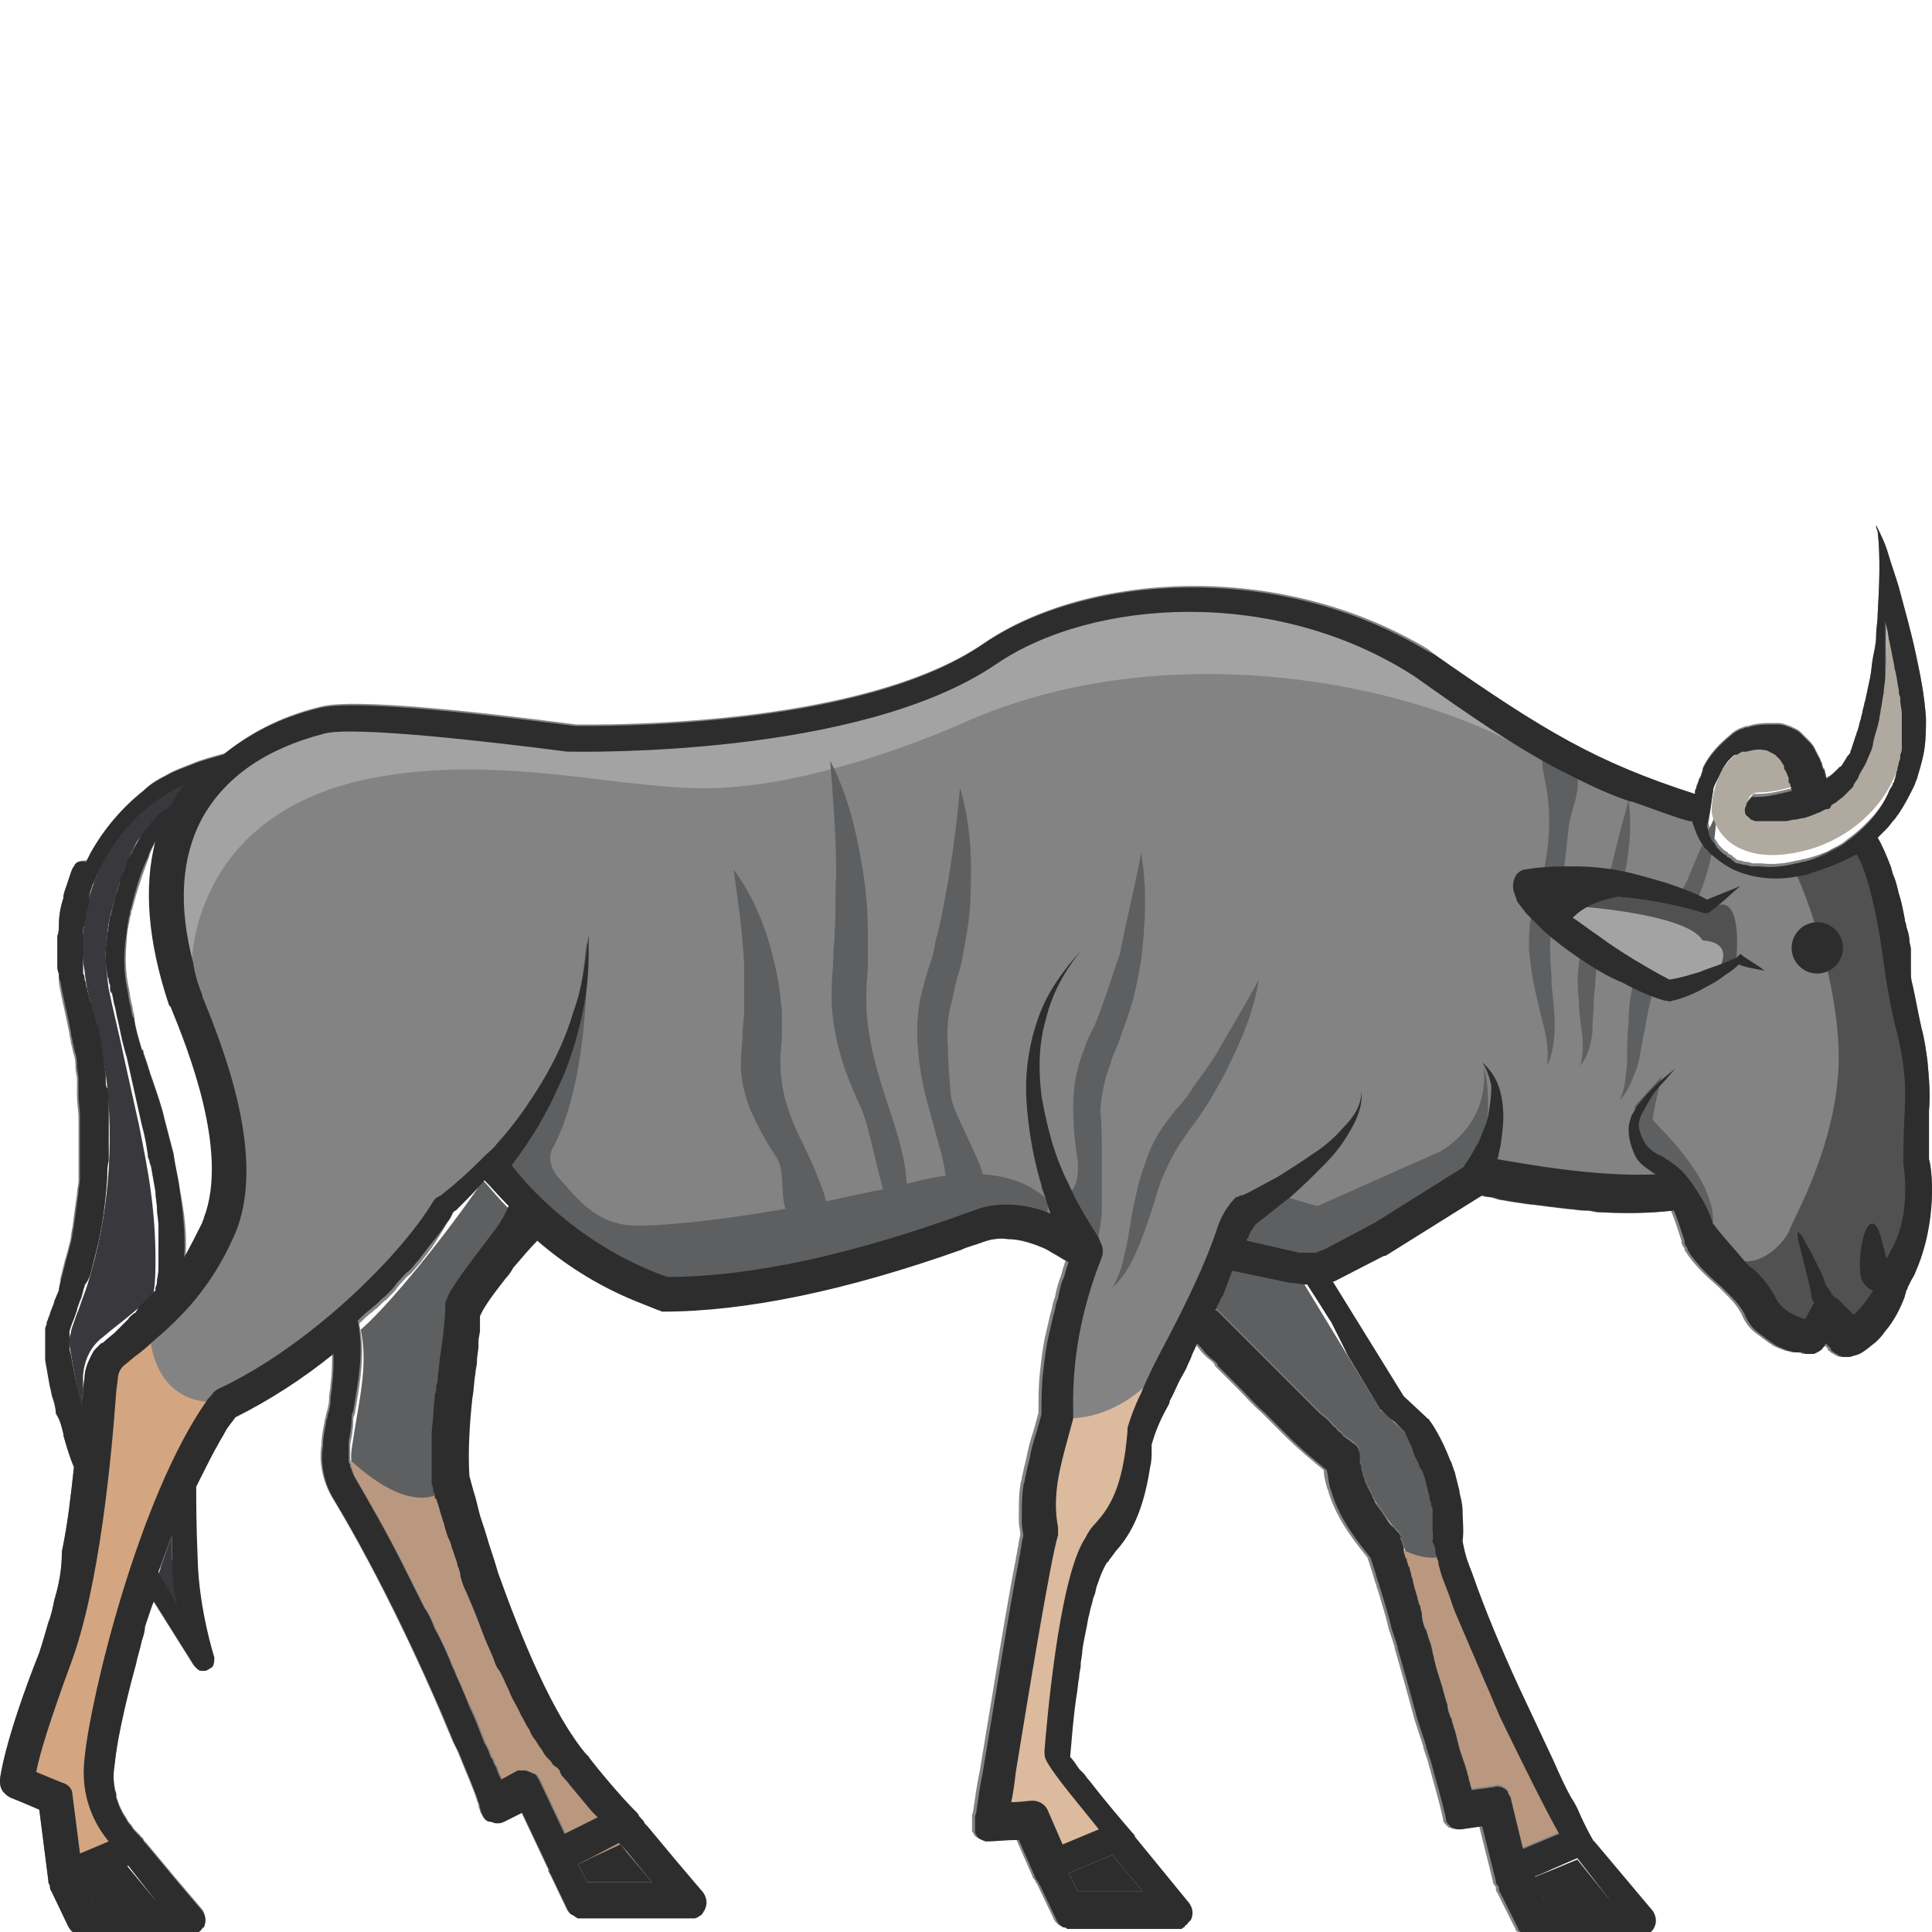 <?xml version="1.0" encoding="utf-8"?>
<!-- Generator: Adobe Illustrator 24.1.2, SVG Export Plug-In . SVG Version: 6.00 Build 0)  -->
<svg version="1.1" id="Layer_1" xmlns="http://www.w3.org/2000/svg" xmlns:xlink="http://www.w3.org/1999/xlink" x="0px" y="0px"
	 viewBox="0 0 128 128" style="enable-background:new 0 0 128 128;" xml:space="preserve">
<style type="text/css">
	.st0{fill:#5D5F60;}
	.st1{fill:#BA987F;}
	.st2{fill:#838384;}
	.st3{fill:#515151;}
	.st4{fill:#D3A681;}
	.st5{fill:#DBBA9E;}
	.st6{fill:#A3A3A3;}
	.st7{fill:#2D2D2D;}
	.st8{fill:#AFA9A0;}
	.st9{fill:#39383D;}
</style>
<g>
	<path class="st0" d="M39.7,120.6l-2.2,1.1l-1.7-3.6c-0.1-0.2-0.3-0.4-0.6-0.5c-0.3-0.1-0.6-0.1-0.8,0l-1.1,0.6
		c-1.2-3.2-5.1-12.8-9.6-20.1c-0.4-0.6-0.5-1.4-0.4-2.1c0.1-0.7,0.2-1.3,0.3-1.9c0.4-2.3,0.7-4.1,0.3-6c2.5-2.2,6.8-7.9,8.1-9.9
		c0.4,0.4,1.4,1.7,2.2,2.3c-0.5,0.6-3.8,4.4-4.5,5.9c-0.1,0.1-0.1,0.3-0.1,0.4c0,0.6-0.1,1.8-0.3,3.1c-0.3,2.5-0.7,5.6-0.5,8
		c0,0,0,0.1,0,0.1c0.4,2.1,3.9,14.2,8.2,19.5C37.5,118.1,38.8,119.6,39.7,120.6z"/>
	<path class="st1" d="M22.2,95.7c0,0,4.9,5.7,7.8,2.6c0.7,3.5,3.7,10.3,3.7,10.3l4.4,9l4.3,4.8l-5.2,1.2l-2.3-5l-2.6,1
		c0,0-7.2-16.9-7.5-17S22,97.7,22,97.7L22.2,95.7z"/>
	<path class="st0" d="M103.4,121.5l-2.4,1l-0.8-3.3c-0.1-0.5-0.6-0.8-1.1-0.8l-1.5,0.2c-1-3.6-4.2-15.3-4.8-16.7
		c0-0.1-0.1-0.2-0.2-0.3l0-0.1c-0.8-1-2.4-2.9-2.6-5.2c0-0.3-0.2-0.7-0.5-0.8c-1.1-0.6-6.1-5.7-9-8.7c-0.1-0.1-0.1-0.1-0.2-0.1
		c0.5-1.1,1-2.1,1.4-3.2l3.4,1.2c0.4,0.1,0.8,0.2,1.2,0.2l5.1,8.4c0,0.1,0.1,0.2,0.2,0.2l1.5,1.4c0.3,0.5,2.2,3.4,1.8,6.7
		c0,0.1,0,0.2,0,0.4C96.7,108.6,101.7,118.3,103.4,121.5z"/>
	<path class="st1" d="M90.9,101.3c0,0,3.5,3.2,5.6,1.3c1.3,2.7,5.5,13.5,5.5,13.5l3.2,6.4l-4.7,2.6l-1.3-5.8l-2.6,0.3L90.9,101.3z"
		/>
	<path class="st2" d="M127.8,76.8c0-0.2,0-0.9,0-1.8c0-0.2,0-0.5,0-0.7c0-0.2,0-0.5,0-0.7c0.1-1.1,0-2.2-0.1-3.3
		c-0.1-0.8-0.2-1.5-0.4-2.2c-0.2-0.9-0.4-2-0.6-2.9c-0.1-0.3-0.1-0.6-0.1-0.9c0-0.1,0-0.2,0-0.2c0-0.1,0-0.1,0-0.2
		c0-0.1,0-0.1,0-0.1c0,0,0-0.1,0-0.1c0,0,0,0,0,0c0-0.1,0-0.2,0-0.3c0-0.1,0-0.1,0-0.2c0-0.1,0-0.2,0-0.3c0-0.2-0.1-0.4-0.1-0.6
		c0-0.3-0.1-0.6-0.2-0.9c0-0.2-0.1-0.3-0.1-0.5c-0.1-0.5-0.2-1.1-0.4-1.7c-0.1-0.4-0.2-0.9-0.4-1.3c0-0.1-0.1-0.3-0.1-0.4
		c-0.3-0.8-0.6-1.5-0.9-2c0,0,0,0,0,0c0.1-0.1,0.2-0.2,0.3-0.3c0.1-0.1,0.2-0.2,0.3-0.3c0.2-0.2,0.3-0.4,0.5-0.6
		c0.1-0.1,0.2-0.3,0.3-0.4v0c0.4-0.6,0.7-1.2,1-1.8c0.1-0.2,0.1-0.3,0.2-0.5c0,0,0,0,0,0c0.2-0.7,0.4-1.3,0.5-2
		c0.1-0.7,0.1-1.4,0.1-2c-0.1-1.6-0.4-3-0.7-4.4c-0.3-1.4-0.7-2.8-1.1-4.3c-0.2-0.7-0.5-1.5-0.7-2.2c-0.2-0.7-0.5-1.3-0.8-1.9
		c0,0.1,0,0.2,0.1,0.4c0.2,1.8,0.1,3.7,0,5.5c0,0.5-0.1,0.9-0.1,1.4c0,0.5-0.1,0.9-0.2,1.4c0,0,0,0,0,0c-0.1,0.5-0.1,0.9-0.2,1.4
		c-0.1,0.5-0.2,0.9-0.3,1.4c0,0.1,0,0.2-0.1,0.3c0,0.2-0.1,0.3-0.1,0.5c0,0.2-0.1,0.3-0.1,0.5c-0.1,0.2-0.1,0.4-0.2,0.7
		c0,0.1-0.1,0.2-0.1,0.3c0,0.1-0.1,0.2-0.1,0.3l-0.2,0.6c0,0.1-0.1,0.2-0.1,0.3c0,0.1-0.1,0.2-0.2,0.3v0c-0.1,0.2-0.2,0.3-0.3,0.5
		c-0.1,0.1-0.1,0.2-0.2,0.2c-0.1,0.1-0.1,0.1-0.2,0.2c-0.2,0.2-0.4,0.4-0.7,0.5h0c0-0.1,0-0.2-0.1-0.4c0-0.1,0-0.2-0.1-0.2
		c0-0.1-0.1-0.2-0.1-0.4c-0.1-0.1-0.1-0.3-0.2-0.4l0,0c-0.1-0.2-0.2-0.4-0.3-0.6c-0.1-0.2-0.3-0.4-0.5-0.6c-0.1-0.1-0.2-0.2-0.4-0.4
		c-0.2-0.2-0.5-0.3-0.7-0.4c-0.3-0.1-0.5-0.2-0.8-0.2c-0.1,0-0.2,0-0.3,0c-0.6,0-1.1,0-1.7,0.2c0,0-0.1,0-0.1,0
		c-0.1,0-0.2,0.1-0.3,0.1c-0.3,0.1-0.6,0.3-0.8,0.5c-0.6,0.5-1.2,1.1-1.6,1.8c-0.1,0.2-0.2,0.3-0.2,0.5c0,0.1-0.1,0.2-0.1,0.3
		c0,0.1-0.1,0.2-0.1,0.2c-0.1,0.2-0.1,0.4-0.2,0.5c0,0.1,0,0.2-0.1,0.3c0,0.1,0,0.1,0,0.2c0,0,0,0.1,0,0.1c-4.1-0.1-6.9-0.9-9.1-2.1
		c0,0,0,0,0,0c-2.1-1.2-3.7-2.7-5.3-4.4c-0.3-0.3-0.5-0.5-0.8-0.8l0,0c-0.8-0.8-1.6-1.6-2.5-2.3c-10-6-22.7-5-29.4-0.4
		c-8.3,5.7-25.9,5.4-27,5.4c-1.7-0.2-14-1.9-16.9-1.2c-2.9,0.7-4.9,1.9-6.4,3.1c-0.7,0.2-1.5,0.4-2.2,0.7c-0.5,0.2-1.1,0.4-1.6,0.7
		c-0.6,0.3-1.1,0.6-1.5,1c-1.4,1.1-2.6,2.5-3.5,4.1c-0.1,0.2-0.2,0.4-0.3,0.6C5.1,57,5,57.2,4.9,57.4v0c0,0,0,0.1-0.1,0.1
		c0,0.1-0.1,0.2-0.1,0.3c0,0,0,0,0,0c-0.1,0.3-0.2,0.6-0.3,0.9c-0.1,0.3-0.2,0.5-0.2,0.8c-0.2,0.6-0.3,1.2-0.3,1.8
		c0,0.2,0,0.5-0.1,0.7c0,0.2,0,0.5,0,0.7c0,0,0,0,0,0c0,0.2,0,0.4,0,0.6c0,0.2,0,0.4,0,0.6c0,0.2,0,0.4,0.1,0.6c0,0.1,0,0.2,0,0.3
		c0,0.1,0,0.2,0,0.3c0.2,1.2,0.5,2.3,0.7,3.4c0,0.2,0.1,0.4,0.1,0.6c0.1,0.3,0.1,0.5,0.2,0.8c0.1,0.3,0.1,0.6,0.1,0.8
		c0,0.3,0.1,0.6,0.1,0.8c0,0.1,0,0.3,0,0.4c0,0.1,0,0.3,0,0.4c0,0.1,0,0.2,0,0.3c0,0.5,0.1,1,0.1,1.5c0,1.1,0,2.3,0,3.4
		c0,0.2,0,0.5,0,0.7c0,0.3-0.1,0.6-0.1,0.9c-0.1,0.7-0.2,1.4-0.3,2.2c-0.1,0.4-0.1,0.8-0.2,1.1c-0.1,0.4-0.2,0.8-0.3,1.1
		c-0.1,0.4-0.2,0.8-0.3,1.2C4,85,3.9,85.3,3.9,85.5c-0.1,0.2-0.2,0.5-0.3,0.7c-0.1,0.3-0.2,0.5-0.3,0.8c0,0,0,0.1,0,0.1
		c-0.1,0.2-0.1,0.3-0.2,0.5c0,0,0,0,0,0.1c0,0.1-0.1,0.2-0.1,0.3c0,0,0,0,0,0.1c0,0,0,0.1,0,0.1c0,0.1,0,0.2,0,0.4
		c0,0.2,0,0.5,0,0.7c0,0.1,0,0.2,0,0.3l0,0l0,0.2l0,0.2l0,0.2l0.3,1.7c0.1,0.3,0.1,0.6,0.2,0.8c0.1,0.3,0.2,0.7,0.2,1
		C4,94.1,4.1,94.6,4.2,95c0,0,0,0.1,0,0.1c0.2,0.7,0.4,1.4,0.7,2.1c-0.2,1.8-0.4,3.7-0.8,5.6C4.1,104,3.9,105,3.6,106c0,0,0,0,0,0
		c-0.1,0.5-0.2,1-0.4,1.5c-0.2,0.7-0.4,1.4-0.6,2c-2.3,5.8-2.6,8.3-2.6,8.4c0,0.3,0,0.5,0.2,0.8c0,0,0,0,0.1,0.1
		c0.1,0.1,0.2,0.2,0.4,0.3l0.5,0.2l1.4,0.5v0l0.6,4.7c0,0.1,0,0.2,0.1,0.3c0,0.1,0,0.3,0.1,0.4l0,0l1.1,2.3c0.2,0.4,0.5,0.6,0.9,0.6
		h7.1c0.1,0,0.2,0,0.3,0c0.2-0.1,0.4-0.2,0.5-0.3c0.1-0.1,0.1-0.2,0.2-0.2c0.2-0.4,0.1-0.8-0.1-1.1l-1.7-2l-2-2.4
		c0,0-0.1-0.1-0.1-0.1c-0.1-0.1-0.1-0.2-0.2-0.3c0,0-0.1,0-0.1-0.1c-0.1-0.1-0.2-0.2-0.3-0.3c0,0,0,0,0,0c-0.1-0.1-0.2-0.2-0.3-0.4
		c-0.1-0.1-0.2-0.2-0.3-0.4c-0.1-0.2-0.2-0.3-0.3-0.5c-0.1-0.2-0.2-0.4-0.3-0.7c0-0.1-0.1-0.2-0.1-0.3c0,0,0-0.1,0-0.2
		c0-0.1-0.1-0.2-0.1-0.4c-0.1-0.5-0.1-1,0-1.6c0.1-1.2,0.6-3.7,1.4-6.6c0.1-0.5,0.3-1.1,0.4-1.6c0.1-0.3,0.2-0.6,0.2-0.9
		c0.2-0.6,0.3-1.1,0.5-1.7l0,0l2.7,4.3c0,0,0.1,0.1,0.1,0.1c0,0,0.1,0.1,0.1,0.1c0.1,0.1,0.2,0.1,0.4,0.1c0.1,0,0.2,0,0.3-0.1
		c0.1,0,0.1-0.1,0.2-0.1c0,0,0.1-0.1,0.1-0.1c0.1-0.2,0.1-0.4,0.1-0.6c0,0-1-3.1-1.1-6.4c-0.1-2.4-0.1-3.9-0.1-4.9
		c0.1-0.2,0.2-0.4,0.3-0.6c0.4-0.8,0.8-1.6,1.2-2.3c0.1-0.2,0.3-0.5,0.4-0.7v0c0.2-0.4,0.5-0.7,0.7-1v0c2.2-1.1,4.4-2.5,6.5-4.2v0
		c0,0.7,0,1.4-0.1,2.1c0,0.3-0.1,0.6-0.1,1c0,0.3-0.1,0.7-0.2,1c0,0.2-0.1,0.3-0.1,0.5c-0.1,0.5-0.2,1-0.2,1.5
		c-0.2,1.2,0.1,2.5,0.7,3.5c3.2,5.3,6.2,11.8,8,16.2c0.1,0.2,0.2,0.4,0.3,0.6c0.6,1.5,1.1,2.6,1.3,3.3c0.1,0.2,0.1,0.3,0.1,0.4
		c0.1,0.2,0.1,0.3,0.1,0.3c0,0.1,0.1,0.1,0.1,0.2c0,0.1,0.1,0.1,0.1,0.2c0.1,0.1,0.2,0.2,0.4,0.2c0.1,0,0.3,0.1,0.4,0.1
		c0.2,0,0.3,0,0.5-0.1l1.2-0.6l1.7,3.6c0,0.1,0.1,0.1,0.1,0.2c0,0.1,0,0.2,0.1,0.3l1.1,2.3c0,0.1,0.1,0.1,0.1,0.2c0,0,0,0,0.1,0.1
		c0,0,0.1,0.1,0.2,0.1c0,0,0.1,0.1,0.1,0.1c0.1,0,0.1,0.1,0.2,0.1c0.1,0,0.2,0,0.3,0h7.1c0.1,0,0.2,0,0.3,0c0.1,0,0.3-0.1,0.4-0.2
		c0.1,0,0.1-0.1,0.2-0.2v0c0-0.1,0.1-0.1,0.1-0.2c0.2-0.4,0.1-0.8-0.1-1.1l-1.7-2l-2-2.4c0,0-0.1-0.1-0.1-0.1c0,0-0.1-0.1-0.1-0.1
		c0-0.1-0.1-0.2-0.2-0.3c-0.1-0.1-0.2-0.2-0.2-0.3c-0.1-0.1-0.1-0.1-0.2-0.2c-1-1-2.5-2.8-3.1-3.6c0,0,0-0.1-0.1-0.1
		c-2.3-2.7-4.4-7.9-5.9-12.1c-0.2-0.7-0.4-1.3-0.6-1.9c-0.2-0.7-0.4-1.3-0.6-1.9c-0.1-0.4-0.2-0.8-0.3-1.2c-0.2-0.6-0.3-1.1-0.4-1.4
		c-0.1-1.5,0-3.4,0.2-5.2c0.1-0.5,0.1-1.1,0.2-1.6v0c0-0.3,0.1-0.5,0.1-0.8c0-0.4,0.1-0.7,0.1-1c0-0.1,0-0.2,0-0.3v0
		c0-0.3,0.1-0.5,0.1-0.8c0,0,0,0,0,0c0-0.2,0-0.4,0-0.5v0c0-0.2,0-0.3,0-0.4c0.5-1.2,1.2-2,1.6-2.6c0,0,0.1,0.1,0.1,0.1
		c0.2-0.2,0.4-0.5,0.5-0.7c0.6-0.7,1.2-1.4,1.6-1.8c1.6,1.4,3.8,2.9,6.5,4l0,0c0.5,0.2,1,0.4,1.5,0.6c0.1,0,0.2,0.1,0.3,0.1
		c5.5,0,12.2-1.4,19.8-4.1c0,0,0,0,0,0h0c0,0,0,0,0,0c1.1-0.3,1.9-0.5,2.1-0.6c0.1,0,0.1,0,0.2,0c0.1,0,0.4-0.1,0.7-0.1h0
		c0.8,0,1.7,0.3,2.6,0.7c0.3,0.2,0.7,0.4,1,0.6c0.2,0.1,0.3,0.2,0.4,0.2l0,0c-0.1,0.3-0.2,0.6-0.3,1c-0.2,0.5-0.3,0.9-0.4,1.4
		c0,0.1-0.1,0.2-0.1,0.3c-0.1,0.3-0.1,0.6-0.2,0.8c-0.1,0.4-0.2,0.9-0.3,1.3c-0.2,0.8-0.3,1.7-0.4,2.6c-0.1,0.9-0.1,1.8-0.1,2.7
		c-0.1,0.4-0.2,0.7-0.3,1.1c-0.2,0.6-0.4,1.3-0.5,1.9c-0.1,0.4-0.2,0.8-0.3,1.3c0,0.2-0.1,0.3-0.1,0.5c-0.1,0.6-0.1,1.2-0.1,1.9
		c0,0.2,0,0.3,0,0.5c0,0.3,0.1,0.6,0.1,0.9c-0.1,0.3-0.1,0.6-0.2,1c0,0,0,0,0,0c0,0.2-0.1,0.4-0.1,0.6c-0.6,3-1.5,8.7-2.4,14.1
		c-0.2,0.9-0.3,1.8-0.4,2.4c0,0.2-0.1,0.4-0.1,0.5c0,0,0,0.1,0,0.1c0,0.1,0,0.2,0,0.2c0,0.1,0,0.3,0,0.4c0,0,0,0.1,0,0.1
		c0,0,0,0,0,0.1c0,0,0,0.1,0,0.1c0,0.1,0.1,0.1,0.1,0.2c0.1,0.2,0.3,0.3,0.6,0.4c0.1,0,0.2,0,0.2,0h0c0.3,0,1.3-0.1,2-0.1v0l1.1,2.5
		c0,0.1,0.1,0.2,0.2,0.3c0,0.1,0,0.1,0.1,0.2l1.1,2.3c0,0.1,0.1,0.1,0.1,0.2c0,0,0,0,0.1,0.1c0,0,0.1,0.1,0.1,0.1
		c0.1,0.1,0.2,0.1,0.2,0.1c0,0,0,0,0,0c0.1,0,0.1,0,0.2,0.1c0.1,0,0.1,0,0.2,0h7.1c0.1,0,0.2,0,0.2,0c0.1,0,0.1,0,0.2-0.1
		c0,0,0.1,0,0.1-0.1c0.1-0.1,0.2-0.1,0.2-0.2v0c0.1-0.1,0.1-0.1,0.2-0.2c0.2-0.4,0.1-0.8-0.1-1.1l-3.6-4.4c0-0.1-0.1-0.2-0.2-0.3
		c-0.6-0.7-1.8-2.1-2.8-3.4c-0.2-0.2-0.3-0.4-0.4-0.5c-0.1-0.1-0.2-0.2-0.3-0.3c-0.2-0.3-0.4-0.6-0.6-0.8c0,0,0,0,0,0
		c0.1-1.1,0.2-2.5,0.4-3.8c0.1-0.5,0.1-0.9,0.2-1.4c0-0.3,0.1-0.5,0.1-0.8c0-0.3,0.1-0.6,0.1-0.9c0.1-0.8,0.3-1.5,0.4-2.2
		c0.1-0.3,0.1-0.5,0.2-0.8c0.1-0.3,0.1-0.5,0.2-0.7c0.1-0.2,0.1-0.5,0.2-0.7c0.2-0.6,0.4-1.1,0.6-1.4c0,0,0-0.1,0.1-0.1
		c0.1-0.2,0.3-0.4,0.5-0.7c0.8-0.9,1.8-2.3,2.3-5.6c0.1-0.4,0.1-0.7,0.1-1.1c0-0.1,0-0.3,0-0.4c0.2-0.7,0.5-1.5,1-2.4
		c0.1-0.2,0.2-0.3,0.2-0.5c0.2-0.5,0.5-1.1,0.8-1.6c0.1-0.2,0.3-0.5,0.4-0.8c0.1-0.2,0.2-0.4,0.3-0.7c0.1-0.2,0.2-0.4,0.3-0.7l0,0
		c0.1,0.1,0.2,0.2,0.3,0.3c0.2,0.3,0.5,0.6,0.9,0.9c0.1,0.1,0.2,0.2,0.2,0.3c0.1,0.1,0.2,0.2,0.3,0.3c0.3,0.3,0.6,0.6,0.9,0.9
		c0.1,0.1,0.2,0.2,0.3,0.3c0.5,0.5,1,1.1,1.6,1.6c0.1,0.1,0.2,0.2,0.3,0.3c0.1,0.1,0.2,0.2,0.3,0.3c0.3,0.3,0.6,0.6,0.9,0.9
		c1,1,2,1.8,2.6,2.3c0,0.4,0.1,0.7,0.2,1.1c0,0.1,0.1,0.2,0.1,0.3c0.6,2,1.9,3.5,2.6,4.4c0.1,0.3,0.3,0.9,0.5,1.6
		c0.1,0.2,0.1,0.4,0.2,0.6c0.2,0.7,0.5,1.6,0.7,2.5c0.1,0.3,0.2,0.6,0.3,0.9c0,0.1,0.1,0.2,0.1,0.4c0.4,1.4,0.8,2.8,1.2,4.3
		c0.1,0.4,0.2,0.7,0.3,1c0.1,0.3,0.2,0.6,0.3,0.9c0,0.1,0.1,0.2,0.1,0.4c0.1,0.3,0.2,0.6,0.3,0.9c0.4,1.5,0.8,2.8,1,3.8
		c0,0.2,0.1,0.3,0.2,0.4c0,0,0.1,0.1,0.1,0.1c0,0,0.1,0.1,0.1,0.1c0,0,0.1,0,0.1,0c0.2,0.1,0.3,0.1,0.5,0.1l1.4-0.2v0l0.9,3.6
		c0,0.2,0.1,0.3,0.2,0.4v0c0,0.1,0,0.3,0.1,0.4l0.8,1.6l0.4,0.8c0,0.1,0.1,0.2,0.2,0.2c0.2,0.2,0.4,0.3,0.6,0.3c0,0,0,0,0,0
		c0,0,0,0,0.1,0h7.2c0.1,0,0.2,0,0.2,0c0.1,0,0.1,0,0.2-0.1c0.2-0.1,0.4-0.3,0.5-0.5c0.2-0.4,0.1-0.8-0.1-1.1l-3.7-4.4
		c0,0-0.1-0.1-0.1-0.1c0,0,0-0.1-0.1-0.1c0,0-0.5-0.8-1.1-2.2c-0.1-0.2-0.2-0.4-0.4-0.7c-0.4-0.7-0.8-1.6-1.2-2.5
		c-0.7-1.5-1.5-3.2-2.3-4.9c-1.1-2.4-2.2-5-3-7.3c-0.1-0.3-0.2-0.5-0.3-0.8c-0.2-0.5-0.3-1-0.4-1.5c0.1-0.7,0-1.4,0-2
		c0-0.4-0.1-0.8-0.2-1.2c0,0,0-0.1,0-0.1c-0.1-0.4-0.2-0.8-0.3-1.2c0-0.1-0.1-0.2-0.1-0.3c-0.1-0.2-0.1-0.4-0.2-0.5
		c-0.6-1.6-1.3-2.6-1.4-2.7l0,0c0,0,0-0.1-0.1-0.1c0,0,0,0-0.1-0.1l-1.5-1.4l-4.7-7.6v0c0,0,0,0,0.1,0l3.3-1.7c0,0,0,0,0.1,0l6.4-4
		c0.1,0,0.3,0.1,0.5,0.1c0.2,0,0.5,0.1,0.8,0.2c0,0,0.1,0,0.1,0c0.5,0.1,1.2,0.2,1.9,0.3c0,0,0.1,0,0.1,0c0.7,0.1,1.6,0.2,2.4,0.3
		c0.3,0,0.7,0.1,1,0.1c0.3,0,0.5,0,0.8,0.1c1.7,0.1,3.5,0.1,5.1-0.1h0c0.3,0.7,0.5,1.4,0.7,2l0,0c0,0,0,0,0,0c0,0,0,0.1,0,0.1l0,0
		c0,0.1,0.1,0.3,0.2,0.4c0,0,0,0,0,0c0,0,0,0,0,0.1c0,0,0,0,0,0c0.6,1,1.5,1.8,2.3,2.5c0.2,0.2,0.4,0.4,0.6,0.6
		c0.4,0.4,0.7,0.8,0.9,1.2c0.2,0.5,0.5,0.9,0.9,1.2c0.1,0.1,0.3,0.2,0.4,0.3c0.1,0.1,0.3,0.2,0.4,0.3c0.1,0.1,0.2,0.1,0.3,0.2
		c0.1,0.1,0.2,0.1,0.4,0.2c0.2,0.1,0.3,0.1,0.5,0.2c0.2,0,0.3,0.1,0.5,0.1c0.1,0,0.2,0,0.2,0c0.2,0,0.3,0,0.4,0.1c0.1,0,0.1,0,0.2,0
		c0.1,0,0.2,0,0.4,0c0.2-0.1,0.4-0.2,0.5-0.3c0.1-0.1,0.1-0.2,0.2-0.2c0-0.1,0-0.1,0.1-0.2c0.1,0.2,0.3,0.3,0.3,0.4
		c0,0.1,0.1,0.1,0.2,0.2c0,0,0.1,0.1,0.2,0.1c0,0,0.1,0.1,0.1,0.1c0.1,0,0.2,0.1,0.3,0.1c0.1,0,0.1,0,0.2,0h0.1c0,0,0,0,0.1,0
		c0,0,0.1,0,0.1,0c0.2-0.1,0.4-0.1,0.6-0.2c0.4-0.2,0.7-0.5,1.1-0.8c0.2-0.2,0.4-0.4,0.6-0.7c0.6-0.7,1-1.5,1.3-2.3
		c0-0.1,0.1-0.3,0.2-0.4c0.1-0.1,0.1-0.3,0.2-0.4c0.1-0.3,0.3-0.5,0.4-0.8C128.4,80.9,128,77.4,127.8,76.8z M30.8,84.3
		c-0.1,0.1-1,1.4-1.1,1.6c0,0.1-0.1,0.2-0.1,0.3c-0.1,0.1-0.1,0.3-0.1,0.4v0c0,0.6-0.1,1.8-0.3,3.1c-0.1,0.5-0.1,1-0.2,1.6
		c0,0.2,0,0.4-0.1,0.6c0,0.2,0,0.4-0.1,0.6c0,0.4-0.1,0.8-0.1,1.2c0,0,0,0.1,0,0.1c0,0.2,0,0.3,0,0.5c0,0.2,0,0.3,0,0.5v0
		c0,0,0,0.1,0,0.1c0,0,0,0.1,0,0.1c0,0.1,0,0.3,0,0.4c0,0.1,0,0.1,0,0.2c0,0.7,0,1.4,0,2c0,0,0,0.1,0,0.1c0,0,0,0.1,0,0.1
		c0,0,0,0,0,0c0,0,0,0.1,0,0.1c0,0.1,0,0.1,0,0.2c0,0.1,0,0.1,0,0.2c0,0.1,0.1,0.2,0.1,0.4c0,0.1,0,0.2,0.1,0.2c0,0,0,0,0,0.1
		c0,0,0,0,0,0c0,0,0,0,0,0.1c0,0.1,0,0.2,0.1,0.2c0.1,0.3,0.2,0.6,0.3,1c0.1,0.2,0.1,0.4,0.2,0.6c0.1,0.4,0.2,0.8,0.4,1.2
		c0.1,0.2,0.1,0.4,0.2,0.6c0.1,0.3,0.2,0.6,0.3,0.9c0,0,0,0.1,0,0.1c0.1,0.2,0.2,0.5,0.2,0.7c0.1,0.4,0.2,0.7,0.4,1.1
		c0.1,0.2,0.2,0.5,0.3,0.7c0.3,0.7,0.6,1.5,0.9,2.3c0.2,0.5,0.4,0.9,0.6,1.4c0.1,0.3,0.2,0.6,0.4,0.8c0.1,0.2,0.2,0.4,0.3,0.6
		c0.1,0.3,0.3,0.6,0.4,0.9c0.2,0.5,0.5,0.9,0.7,1.4c0.2,0.3,0.3,0.6,0.5,0.9c0.1,0.1,0.1,0.2,0.2,0.4c0.1,0.2,0.3,0.4,0.4,0.6
		c0.1,0.2,0.3,0.4,0.4,0.6c0.1,0.2,0.2,0.3,0.4,0.5c0,0,0.1,0.1,0.1,0.1c0.1,0.2,0.2,0.3,0.4,0.4v0c0.1,0.1,0.2,0.2,0.2,0.3
		c0,0.1,0.1,0.1,0.1,0.2c0,0,0,0.1,0.1,0.1c0.1,0.2,0.3,0.3,0.4,0.5c0.5,0.6,1,1.2,1.5,1.8c0.1,0.1,0.1,0.1,0.2,0.2c0,0,0,0,0,0h0
		c0,0,0.1,0.1,0.1,0.1c0,0,0.1,0.1,0.1,0.1l-2.2,1.1l-1.7-3.6c-0.1-0.1-0.1-0.2-0.2-0.3c0,0-0.1-0.1-0.2-0.1c-0.1,0-0.1-0.1-0.2-0.1
		c-0.1,0-0.2-0.1-0.3-0.1c-0.1,0-0.1,0-0.2,0c0,0,0,0,0,0c0,0,0,0-0.1,0c0,0,0,0-0.1,0c0,0,0,0,0,0c0,0,0,0,0,0s0,0,0,0
		c0,0,0,0-0.1,0l-1.1,0.6h0c-0.1-0.2-0.2-0.4-0.3-0.7c0-0.1-0.1-0.2-0.2-0.4l0,0c0-0.1-0.1-0.3-0.2-0.4c-0.1-0.3-0.2-0.6-0.4-0.9
		c-0.1-0.2-0.1-0.3-0.2-0.5c-0.2-0.5-0.4-1.1-0.7-1.7c-0.1-0.2-0.2-0.4-0.3-0.6c-0.1-0.2-0.2-0.4-0.2-0.5c-0.1-0.2-0.2-0.5-0.3-0.7
		c-0.1-0.2-0.2-0.4-0.3-0.7c-0.1-0.2-0.2-0.4-0.3-0.7c-0.3-0.7-0.6-1.4-1-2.1l0,0c-0.2-0.5-0.4-1-0.7-1.4c-0.5-1-1-2-1.5-3
		c-1-2-2.1-3.9-3.2-5.8c0-0.1-0.1-0.2-0.1-0.3c0-0.1-0.1-0.2-0.1-0.2c0,0,0,0,0,0c0,0,0-0.1,0-0.1c0-0.1,0-0.1-0.1-0.2
		c0-0.1,0-0.1,0-0.2c0,0,0,0,0-0.1c0,0,0,0,0,0v0c0,0,0-0.1,0-0.1v0c0,0,0,0,0,0c0,0,0,0,0-0.1c0,0,0-0.1,0-0.1c0,0,0-0.1,0-0.1v0
		c0-0.2,0-0.4,0-0.6c0.1-0.5,0.2-1,0.2-1.5c0-0.2,0-0.3,0.1-0.5c0.4-2.3,0.7-4.1,0.3-6v0c0.3-0.3,0.6-0.6,0.9-0.8
		c0,0,0.1-0.1,0.1-0.1c0.3-0.2,0.5-0.5,0.8-0.7l0.2-0.2c0.2-0.2,0.4-0.4,0.6-0.7c0.3-0.3,0.5-0.6,0.8-0.8c0.3-0.3,0.5-0.6,0.7-0.8
		c0.2-0.3,0.4-0.5,0.6-0.8c0.5-0.6,2.9-4.8,3.2-5.3c0.4,0.4,1.8,1.9,2.6,2.4C34,80.5,31.1,83.8,30.8,84.3z M9.9,56.7
		c0.1-0.4,0.3-0.7,0.5-1.1c-0.8,3.1-0.5,6.7,0.9,10.9l0.1,0.1c1.1,2.7,3.9,9.6,2.2,14c0,0.1-0.1,0.2-0.1,0.3
		c-0.4,0.8-0.8,1.6-1.2,2.3c0.1-1.5-0.1-3-0.4-4.5c-0.1-0.8-0.3-1.5-0.4-2.3c-0.2-0.8-0.4-1.5-0.6-2.3c-0.2-0.9-0.5-1.7-0.8-2.6
		c-0.2-0.5-0.3-1-0.5-1.5c0-0.1-0.1-0.2-0.1-0.3c0-0.1,0-0.2-0.1-0.2c-0.2-0.7-0.4-1.3-0.5-2c0-0.1,0-0.1,0-0.2
		c-0.1-0.3-0.1-0.6-0.2-0.9c-0.1-0.4-0.1-0.7-0.2-1.1c-0.2-1-0.2-2-0.1-3c0-0.5,0.1-0.9,0.2-1.4c0-0.2,0.1-0.3,0.1-0.4
		c0-0.2,0.1-0.3,0.1-0.4C9.1,58.9,9.5,57.8,9.9,56.7z M113.5,52.4c0-0.2,0.1-0.4,0.2-0.6c0.1-0.2,0.2-0.4,0.3-0.6
		c0-0.1,0.1-0.1,0.1-0.2c0-0.1,0.1-0.1,0.1-0.2c0.1-0.1,0.2-0.3,0.3-0.4c0.1-0.1,0.2-0.2,0.2-0.2c0,0,0,0,0,0
		c0.1-0.1,0.2-0.2,0.3-0.2c0,0,0,0,0.1,0h0c0.1-0.1,0.2-0.1,0.3-0.2c0,0,0.1-0.1,0.2-0.1c0,0,0.1,0,0.1,0c0,0,0.1,0,0.1-0.1
		c0.4-0.1,0.8-0.2,1.2-0.1c0.2,0,0.3,0.1,0.5,0.2c0,0,0,0,0,0c0.1,0,0.1,0.1,0.2,0.1c0,0,0,0,0,0c0.1,0.1,0.1,0.1,0.2,0.2v0
		c0.1,0.1,0.2,0.2,0.3,0.4c0,0,0.1,0.1,0.1,0.2c0,0,0,0,0,0c0,0,0,0,0,0.1c0,0,0,0,0,0c0,0.1,0.1,0.1,0.1,0.2
		c0.1,0.1,0.1,0.3,0.2,0.4c0,0,0,0.1,0,0.1c0,0,0,0.1,0,0.1c0,0,0,0,0,0c0,0,0,0,0,0c0,0.1,0,0.2,0.1,0.2c0,0.2,0.1,0.3,0.1,0.5
		c0,0,0,0,0,0c-0.8,0.2-1.6,0.4-2.3,0.4l-0.1,0c0,0-0.1,0-0.1,0c0,0-0.1,0-0.1,0c0,0-0.1,0-0.1,0.1c0,0,0,0-0.1,0.1c0,0,0,0-0.1,0.1
		c0,0-0.1,0.1-0.1,0.2c0,0.1-0.1,0.2-0.1,0.3c0,0.2,0,0.4,0.2,0.5c0.1,0.1,0.1,0.1,0.2,0.2h0c0.1,0,0.2,0.1,0.3,0.1
		c0.1,0,0.3,0,0.4,0c0.1,0,0.3,0,0.4,0c0.2,0,0.4,0,0.6,0c0.1,0,0.2,0,0.3,0c0.1,0,0.2,0,0.3,0h0v0c0.2,0,0.4-0.1,0.6-0.1
		c0.2,0,0.4-0.1,0.6-0.1h0c0.4-0.1,0.8-0.3,1.1-0.4c0.2-0.1,0.3-0.2,0.5-0.2c0,0,0,0,0,0c0.1,0,0.2-0.1,0.2-0.2
		c0.1-0.1,0.2-0.2,0.3-0.2h0c0.2-0.2,0.4-0.4,0.6-0.5c0.2-0.2,0.4-0.4,0.6-0.6c0,0,0,0,0-0.1c0.1-0.1,0.1-0.2,0.2-0.3
		c0.1-0.1,0.1-0.2,0.2-0.4v0c0.1-0.2,0.3-0.5,0.4-0.7v0l0.3-0.7c0.1-0.2,0.2-0.5,0.2-0.7c0.1-0.5,0.3-1,0.4-1.5
		c0-0.2,0.1-0.5,0.1-0.7c0.1-0.4,0.1-0.7,0.2-1.1c0-0.4,0.1-0.7,0.1-1c0,0,0-0.1,0-0.1c0-0.3,0-0.5,0-0.8c0-0.1,0-0.2,0-0.2
		c0-0.1,0-0.2,0-0.2v0c0-0.1,0-0.3,0-0.4c0-0.1,0-0.3,0-0.4c0-0.2,0-0.5,0-0.7v0c0,0,0,0,0,0c0-0.3,0-0.5,0-0.8c0-0.1,0-0.1,0-0.2
		c0,0.2,0.1,0.3,0.1,0.5c0.1,0.3,0.1,0.6,0.2,1c0.1,0.5,0.2,1,0.3,1.5c0,0.2,0.1,0.4,0.1,0.5c0.1,0.4,0.1,0.7,0.2,1.1
		c0,0.2,0,0.3,0.1,0.5c0,0,0,0.1,0,0.1c0,0,0,0,0,0.1c0,0,0,0,0,0c0,0.3,0.1,0.6,0.1,0.9c0,0.2,0,0.4,0,0.5l0,0.5v0.3
		c0,0.2,0,0.3,0,0.4c0,0.2,0,0.3,0,0.5c0,0.2,0,0.3-0.1,0.5c0,0.2,0,0.3-0.1,0.5c0,0.2-0.1,0.3-0.1,0.5c-0.1,0.2-0.1,0.5-0.2,0.7
		c0,0.1,0,0.1-0.1,0.2c0,0.2-0.1,0.3-0.2,0.4c-0.5,1.3-1.4,2.3-2.5,3.2c-0.3,0.2-0.5,0.4-0.8,0.6c-0.3,0.2-0.6,0.3-0.9,0.5
		c-0.2,0.1-0.3,0.1-0.5,0.2c-0.3,0.1-0.6,0.2-1,0.3c-0.2,0-0.3,0.1-0.5,0.1c-0.8,0.2-1.6,0.3-2.4,0.2c-0.1,0-0.3,0-0.4,0
		c0,0,0,0-0.1,0h0c0,0,0,0,0,0c-0.2,0-0.3-0.1-0.5-0.1c-0.2,0-0.3-0.1-0.5-0.1c-0.1,0-0.2-0.1-0.3-0.2h0c0,0-0.1,0-0.1-0.1
		c-0.1,0-0.1-0.1-0.2-0.1c0,0,0,0,0,0c0,0-0.1,0-0.1-0.1c-0.1-0.1-0.2-0.1-0.3-0.2c0,0,0,0,0,0c-0.1-0.1-0.2-0.2-0.3-0.3l0,0
		c0,0,0,0,0,0c-0.1-0.1-0.1-0.2-0.2-0.3c0,0,0-0.1-0.1-0.1c-0.1-0.1-0.1-0.2-0.2-0.3c0,0,0,0,0,0v0c0,0,0,0,0,0
		c0-0.1-0.1-0.2-0.1-0.3v0c0,0,0,0,0-0.1c0,0,0,0,0,0c0-0.1-0.1-0.2-0.1-0.4C113.4,53.3,113.4,52.9,113.5,52.4z M4.7,89.8L4.7,89.8
		l-0.1-0.4l0-0.2c0,0,0,0,0-0.1c0,0,0,0,0-0.1c0-0.1,0-0.2,0-0.4c0,0,0-0.1,0-0.1c0-0.1,0-0.1,0-0.2c0-0.2,0.1-0.4,0.2-0.7
		c0.1-0.3,0.2-0.6,0.3-0.8c0.1-0.3,0.2-0.6,0.3-0.8c0-0.1,0.1-0.3,0.1-0.4c0-0.1,0.1-0.3,0.1-0.4C5.9,84.8,6,84.4,6.1,84
		c0.1-0.4,0.2-0.8,0.3-1.2c0.4-1.6,0.6-3.2,0.7-4.8c0-0.4,0-0.7,0.1-1.1c0-0.1,0-0.3,0-0.4v-0.1c0-0.3,0-0.6,0-0.9v0
		c0-0.4,0-0.7,0-1.1c0-0.3,0-0.6,0-0.9c0,0,0,0,0-0.1c0-0.1,0-0.2,0-0.4c0-0.3,0-0.6-0.1-0.9C7,72,7,71.7,7,71.4c0-0.1,0-0.2,0-0.2
		c0-0.3-0.1-0.6-0.1-0.8c0-0.2-0.1-0.4-0.1-0.7c0-0.2-0.1-0.4-0.1-0.5c0-0.1,0-0.1,0-0.2c0,0,0-0.1,0-0.1c-0.1-0.3-0.1-0.6-0.2-0.8
		c0-0.1,0-0.2-0.1-0.2c-0.1-0.3-0.1-0.6-0.2-0.8c-0.1-0.2-0.1-0.5-0.2-0.7c-0.1-0.2-0.1-0.5-0.2-0.7c0-0.1,0-0.2-0.1-0.4
		c0-0.1,0-0.2-0.1-0.4c0-0.1,0-0.3-0.1-0.4c0-0.1,0-0.2,0-0.3c0-0.2,0-0.3,0-0.4c0-0.1,0-0.2,0-0.4c0-0.1,0-0.2,0-0.4v-0.1
		c0-0.2,0-0.4,0-0.6v-0.1c0,0,0,0,0,0c0-0.1,0-0.3,0-0.4c0-0.1,0-0.2,0-0.4c0,0,0-0.1,0-0.1v0c0-0.2,0.1-0.4,0.1-0.6
		c0-0.3,0.1-0.5,0.2-0.8C5.9,59.5,6,59.2,6,59c0.1-0.2,0.1-0.4,0.2-0.5c0-0.1,0.1-0.2,0.1-0.3c0.1-0.2,0.1-0.3,0.2-0.5
		c0.1-0.2,0.2-0.4,0.3-0.5c0-0.1,0.1-0.1,0.1-0.2C6.9,56.9,7,56.8,7,56.7c0.1-0.2,0.2-0.4,0.3-0.5c0.1-0.1,0.2-0.3,0.3-0.4
		c0.7-1.1,1.5-2.1,2.3-2.9c0.2-0.2,0.4-0.4,0.6-0.6c0.2-0.2,0.4-0.3,0.6-0.5c0,0,0,0,0.1,0c0.3-0.2,0.6-0.4,0.9-0.5
		c-0.1,0.1-0.2,0.2-0.2,0.3v0c-0.2,0.3-0.5,0.6-0.7,1c-0.1,0.1-0.2,0.2-0.2,0.4c-0.2,0.4-0.5,0.8-0.7,1.3c0,0-0.1,0-0.1,0.1
		c-0.2,0.2-0.4,0.5-0.6,0.7c-0.3,0.4-0.5,0.8-0.8,1.3c0,0,0,0,0,0c-0.1,0.3-0.3,0.5-0.4,0.8c-0.1,0.3-0.2,0.6-0.3,0.8v0
		c-0.1,0.2-0.2,0.5-0.2,0.7c-0.1,0.2-0.1,0.4-0.2,0.6c-0.1,0.2-0.1,0.5-0.2,0.7c0,0,0,0.1,0,0.1c-0.1,0.2-0.1,0.5-0.2,0.7
		c-0.1,0.4-0.1,0.8-0.2,1.2c0,0.4-0.1,0.8-0.1,1.2c0,0.4,0,0.9,0.1,1.3v0c0,0.1,0,0.3,0.1,0.4c0,0.1,0,0.3,0.1,0.4
		c0,0.1,0,0.1,0,0.2c0,0,0,0,0,0.1c0,0.1,0,0.2,0.1,0.2c0.1,0.3,0.1,0.6,0.2,0.9c0.1,0.3,0.1,0.6,0.2,0.9c0.1,0.5,0.2,0.9,0.3,1.4
		c0.1,0.4,0.2,0.8,0.3,1.1l1,4.5c0.2,0.7,0.3,1.3,0.4,2c0,0,0,0,0,0s0,0,0,0c0,0.1,0,0.2,0.1,0.3c0,0.1,0,0.2,0.1,0.4
		c0.1,0.6,0.2,1.1,0.3,1.7c0,0.4,0.1,0.8,0.1,1.1c0,0.4,0.1,0.8,0.1,1.1c0,0.1,0,0.2,0,0.3c0,0.5,0,0.9,0,1.4c0,0.1,0,0.3,0,0.4v0
		c0,0.2,0,0.4,0,0.5c0,0.4,0,0.7-0.1,1.1c0,0.2,0,0.3-0.1,0.5c0,0.1,0,0.1,0,0.2c-0.1,0.1-0.2,0.2-0.3,0.3c0,0-0.1,0.1-0.1,0.1
		c0,0-0.1,0.1-0.1,0.1c-0.1,0.1-0.2,0.2-0.3,0.3l0,0c-0.1,0.1-0.1,0.1-0.2,0.2l-0.1,0.1C9,86.9,9,87,8.9,87
		c-0.1,0.1-0.3,0.2-0.4,0.4c-0.1,0.1-0.2,0.2-0.3,0.3c-0.1,0.1-0.2,0.2-0.3,0.3c-0.1,0.1-0.2,0.2-0.3,0.3l-0.6,0.5
		c-0.1,0.1-0.2,0.2-0.3,0.2c-0.1,0.1-0.1,0.1-0.2,0.2c-0.1,0.1-0.1,0.1-0.2,0.2c-0.1,0.1-0.2,0.3-0.3,0.5c-0.2,0.4-0.4,0.9-0.4,1.4
		L5.5,92v0c0,0.3-0.1,0.6-0.1,0.9c0,0.1,0,0.2,0,0.3c-0.1-0.6-0.3-1.2-0.4-1.8L4.7,89.8z M10.3,125.9H6.1l-0.5-1.1l2.9-1.2v0
		L10.3,125.9z M10.5,104.2c0-0.2,0.1-0.3,0.2-0.4c0,0,0,0,0,0c0.1-0.2,0.1-0.3,0.2-0.5c0-0.1,0.1-0.2,0.1-0.3
		c0.2-0.4,0.3-0.9,0.5-1.3c0,0.5,0,1,0,1.6c0,1,0.1,2,0.3,2.9L10.5,104.2z M43.2,124.7h-4.3l-0.6-1.2l0.8-0.4h0l0,0l1.9-1l0.4,0.4v0
		L43.2,124.7z M71.4,125.3l-0.6-1.2h0l2.9-1.2l2,2.4H71.4z M106.6,125.8h-4.3l-0.2-0.5l-0.4-0.9l0-0.1h0l0.5-0.2l0,0h0v0h0l0,0
		l2.3-1v0L106.6,125.8z M89.3,89.8l2.1,3.5c0,0.1,0.1,0.1,0.2,0.2l0.4,0.4l0.4,0.3l0.7,0.7c0,0,0,0,0,0c0,0,0,0,0,0c0,0,0,0,0,0
		c0,0,0.1,0.1,0.1,0.2c0.1,0.1,0.1,0.2,0.2,0.4c0,0.1,0.1,0.1,0.1,0.2c0,0.1,0.1,0.2,0.1,0.3c0,0.1,0.1,0.2,0.1,0.3
		c0.1,0.2,0.2,0.4,0.3,0.6c0,0.1,0.1,0.3,0.2,0.4c0.1,0.2,0.1,0.3,0.2,0.5c0,0.2,0.1,0.3,0.1,0.5c0.1,0.2,0.1,0.5,0.2,0.7
		c0,0.1,0,0.3,0.1,0.4c0,0.1,0,0.3,0.1,0.4c0,0.1,0,0.1,0,0.2c0,0.1,0,0.2,0,0.3c0,0,0,0,0,0c0,0.2,0,0.3,0,0.5v0.1
		c0,0.3,0,0.5,0,0.8c0,0,0,0.1,0,0.1c0,0,0,0,0,0v0c0,0,0,0.1,0,0.1c0,0,0,0.1,0,0.1c0.1,0.3,0.2,0.5,0.2,0.8c0,0.1,0,0.2,0.1,0.3
		c0,0.1,0,0.1,0.1,0.2c0,0,0,0.1,0,0.1c0,0,0,0.1,0,0.1c0,0.1,0.1,0.3,0.1,0.4c0.1,0.4,0.3,0.9,0.5,1.4c0.2,0.5,0.3,0.9,0.5,1.4
		c0.3,0.7,0.6,1.4,0.9,2.1c0.2,0.5,0.4,0.9,0.6,1.4c0.1,0.2,0.2,0.5,0.3,0.7c0.2,0.5,0.4,0.9,0.6,1.4c0.1,0.2,0.2,0.5,0.3,0.7
		c0.1,0.2,0.2,0.5,0.3,0.7c1.6,3.3,3.1,6.3,3.9,7.7l-2.4,1l-0.8-3.3c0-0.1,0-0.1-0.1-0.2c0-0.1-0.1-0.2-0.1-0.2c0,0,0,0,0-0.1
		c0,0-0.1-0.1-0.1-0.1c-0.1-0.1-0.2-0.1-0.3-0.2v0c-0.1,0-0.3-0.1-0.5,0l-1.5,0.2c0-0.1-0.1-0.3-0.1-0.4c0-0.1-0.1-0.2-0.1-0.4
		c0-0.1-0.1-0.2-0.1-0.4c-0.1-0.2-0.1-0.4-0.2-0.6c-0.1-0.3-0.2-0.6-0.3-0.9c-0.1-0.4-0.2-0.8-0.3-1.2c-0.1-0.2-0.1-0.4-0.2-0.6
		c0-0.1,0-0.2-0.1-0.3c-0.1-0.3-0.2-0.5-0.2-0.8c-0.2-0.6-0.3-1.1-0.5-1.7c-0.1-0.3-0.2-0.6-0.3-1c0-0.1-0.1-0.3-0.1-0.4
		c0-0.2-0.1-0.3-0.1-0.5l-0.1-0.4c0-0.1-0.1-0.2-0.1-0.3c-0.1-0.2-0.1-0.4-0.2-0.6c0-0.1,0-0.1-0.1-0.2c-0.1-0.3-0.2-0.6-0.2-0.9
		c0-0.2-0.1-0.4-0.1-0.5c0-0.1,0-0.1-0.1-0.2c0-0.2-0.1-0.3-0.1-0.5c-0.1-0.2-0.1-0.4-0.2-0.6c0-0.2-0.1-0.3-0.1-0.5
		c0-0.1-0.1-0.2-0.1-0.3c0-0.2-0.1-0.3-0.1-0.4c0-0.1,0-0.2-0.1-0.2c0-0.2-0.1-0.3-0.1-0.4c0-0.1,0-0.1-0.1-0.2
		c0-0.1-0.1-0.3-0.1-0.4c0,0,0-0.1,0-0.1c0,0,0-0.1,0-0.1c0,0,0-0.1,0-0.1c-0.1-0.2-0.1-0.4-0.2-0.5c0,0,0,0,0,0c0,0,0,0,0,0
		c0,0,0-0.1,0-0.1c0,0,0,0,0,0c0,0,0,0,0,0c0,0,0,0,0,0c0,0,0,0,0-0.1c0-0.1-0.1-0.1-0.1-0.2l0,0c-0.1-0.1-0.2-0.2-0.3-0.3
		c0-0.1-0.1-0.1-0.2-0.2c-0.1-0.1-0.2-0.2-0.3-0.4c-0.1-0.1-0.1-0.2-0.2-0.3c-0.1-0.1-0.1-0.2-0.2-0.3c-0.1-0.1-0.2-0.3-0.3-0.4
		c-0.1-0.1-0.1-0.2-0.2-0.4c-0.1-0.1-0.1-0.3-0.2-0.4c0-0.1-0.1-0.1-0.1-0.2c0,0,0,0,0,0c0-0.1-0.1-0.1-0.1-0.2c0,0,0,0,0,0
		c0-0.1-0.1-0.2-0.1-0.2c0-0.1-0.1-0.2-0.1-0.3c0-0.1-0.1-0.2-0.1-0.3c0-0.1-0.1-0.3-0.1-0.4c0-0.1,0-0.2-0.1-0.4c0,0,0,0,0-0.1
		c0-0.1,0-0.3,0-0.4c0-0.3-0.2-0.7-0.5-0.8c-0.1-0.1-0.2-0.2-0.4-0.3c0,0-0.1-0.1-0.1-0.1c0,0,0,0,0,0v0c0,0,0,0,0,0
		c-0.1,0-0.1-0.1-0.2-0.2c-0.1-0.1-0.3-0.2-0.4-0.4c-0.2-0.1-0.3-0.3-0.5-0.5c-0.2-0.2-0.4-0.3-0.6-0.5c-0.3-0.3-0.6-0.6-0.9-0.9
		c-0.2-0.2-0.4-0.4-0.6-0.6c-0.4-0.4-0.9-0.9-1.3-1.3c-0.2-0.2-0.5-0.5-0.7-0.7c-0.7-0.7-1.4-1.4-2-2c-0.2-0.2-0.4-0.4-0.6-0.6
		c-0.2-0.2-0.4-0.4-0.6-0.6c0,0-0.1-0.1-0.2-0.1c0,0,0,0,0,0h0c0.1-0.1,0.1-0.2,0.2-0.4c0.1-0.1,0.1-0.2,0.2-0.4c0,0,0-0.1,0.1-0.1
		c0.1-0.3,0.2-0.5,0.3-0.8c0.1-0.3,0.2-0.5,0.3-0.8c0.1-0.3,0.2-0.5,0.3-0.8l3.4,1.2c0.4,0.1,0.8,0.2,1.2,0.2l0.1,0.1l0.9,1.4
		l0.5,0.8l0.2,0.3L89.3,89.8z"/>
	<path class="st3" d="M118.8,57.6c0.3,0.1,3.3,7.6,3,13.3c-0.3,5.2-2.9,9.7-3.2,10.5c-0.3,0.9-1.9,2.5-3.3,2.1c0.9,1.8,4.5,5,4.5,5
		l1.3-1.8l1.8,1.4l3-4.2l1.2-6.9l-1-12.9c0,0-2.2-8.9-2.4-8.9S118.8,57.6,118.8,57.6z"/>
	<path class="st0" d="M84.6,79.1c0,0,2.5,0.8,2.7,0.8c0.2-0.1,8.1-3.6,8.1-3.6s3.3-1.7,2.9-5.6c0.7,2.1-0.1,6.8-0.1,6.8L87.4,84
		l-6.3-2L84.6,79.1z"/>
	<path class="st0" d="M110.1,71.3c0,0-0.6,2.4-0.6,2.9c0.3,0.4,4.1,3.8,4,6.8c-0.8-0.2-1.7-1.8-1.7-1.8l-3.1-3l-0.4-2.9L110.1,71.3z
		"/>
	<path class="st4" d="M9.9,87.7c0,0-0.3,5.5,4.8,5.2c-2.2,2.7-7.4,17.7-8.2,20.9s1.9,8.8,1.9,8.8L4,124.4l-0.3-5.4l-2.8-1.4L4.4,107
		l1.8-10.5l0.6-6.3L9.9,87.7z"/>
	<path class="st5" d="M69.9,93.9c0,0,3.5,0.8,6.8-2.9c-1.5,3.4-1.8,7.6-1.8,7.6l-3.2,4.9l-1.8,12.4l5.1,6.7l-5.5,1.3l-1.5-3.3
		l-2.5-0.1l3.3-17.9C68.6,102.4,69,96.6,69.9,93.9z"/>
	<path class="st6" d="M12.7,64.1c0,0-0.3-10,11.7-12.5c8.9-1.8,17.1,0.9,23.3,0.6c6.3-0.3,13.4-3.1,16.1-4.3
		c15-6.7,33.3-1.7,39.2,3.1c0.9-3.9-12.7-9.3-12.7-9.3s-16.3-4.4-26.9,2.9C59.5,46,46.6,50.4,39.5,49c-7.1-1.4-18.6-3.8-24.4,1.9
		C6.4,59.5,12.7,64.1,12.7,64.1z"/>
	<path class="st0" d="M103.5,49.8c2,1.8,0.5,3.5,0.4,5.3c-0.1,0.9-0.2,1.8-0.3,2.7c-0.1,0.4-0.2,0.9-0.3,1.3
		c-0.1,0.4-0.2,0.9-0.3,1.3c-0.2,0.8-0.3,1.6-0.3,2.4c0,0.8,0.1,1.7,0.1,2.5c0.1,0.9,0.2,1.7,0.2,2.6c0,0.9-0.1,1.9-0.5,2.7
		c0.1-0.9,0-1.7-0.2-2.5c-0.2-0.8-0.4-1.6-0.6-2.5c-0.2-0.9-0.3-1.7-0.4-2.7c0-0.9,0-1.9,0.3-2.8c0.1-0.5,0.2-0.9,0.4-1.3
		c0.1-0.4,0.2-0.8,0.3-1.2c0.9-4.5-0.3-6.4-0.1-7.3C102.4,48.6,103.3,51.6,103.5,49.8z"/>
	<path class="st0" d="M107.9,53c0.2,1.5,0.1,3-0.2,4.6c-0.1,0.8-0.3,1.5-0.6,2.2c-0.1,0.4-0.3,0.7-0.4,1.1c-0.1,0.4-0.3,0.7-0.4,1
		c-0.2,0.6-0.4,1.3-0.5,2c-0.1,0.7-0.1,1.4-0.2,2.2c0,0.7-0.1,1.5-0.1,2.3c-0.1,0.8-0.3,1.6-0.8,2.2c0.2-0.7,0.2-1.5,0.1-2.2
		c-0.1-0.7-0.2-1.5-0.2-2.2c-0.1-0.8-0.1-1.5,0-2.3c0.1-0.8,0.2-1.6,0.5-2.4c0.2-0.4,0.3-0.7,0.5-1.1c0.1-0.3,0.3-0.7,0.4-1
		c0.3-0.7,0.5-1.4,0.8-2.1C107.1,55.9,107.5,54.5,107.9,53z"/>
	<path class="st0" d="M113.7,53.9c0,1.7-0.4,3.5-1,5.1c-0.3,0.8-0.6,1.6-1,2.4c-0.2,0.4-0.4,0.8-0.6,1.1c-0.2,0.4-0.5,0.8-0.7,1.1
		c-0.4,0.7-0.7,1.4-0.9,2.1c-0.2,0.8-0.4,1.6-0.5,2.4c-0.2,0.8-0.3,1.7-0.5,2.5c-0.3,0.8-0.6,1.7-1.2,2.3c0.4-0.8,0.4-1.6,0.5-2.5
		c0-0.8,0-1.7,0.1-2.6c0-0.9,0.1-1.8,0.3-2.6c0.2-0.9,0.5-1.8,1-2.6c0.3-0.4,0.5-0.7,0.7-1.1c0.2-0.3,0.4-0.7,0.7-1
		c0.4-0.7,0.8-1.4,1.2-2.2C112.3,57,113,55.5,113.7,53.9z"/>
	<path class="st0" d="M75.6,56.5c0.4,2.3,0.3,4.7,0,7.1c-0.2,1.2-0.4,2.3-0.8,3.5c-0.2,0.6-0.4,1.1-0.6,1.7
		c-0.2,0.6-0.5,1.1-0.6,1.6c-0.4,1-0.6,2-0.7,3.1C73,74.6,73,75.7,73,76.8c0,1.1,0,2.3,0,3.5c-0.1,1.2-0.3,2.4-1,3.4
		c0.3-1.2-1.6-2.6-1.8-3.7c-0.2-1.1,1.4-0.3,1.2-3.1c-0.2-1.2-0.3-2.4-0.3-3.6c0-1.2,0.2-2.5,0.7-3.7c0.2-0.6,0.4-1.1,0.7-1.6
		c0.2-0.5,0.4-1,0.6-1.6c0.4-1.1,0.7-2.1,1.1-3.2C74.6,61,75.2,58.8,75.6,56.5z"/>
	<path class="st0" d="M83.4,64.9c-0.3,1.9-1,3.7-1.9,5.5c-0.4,0.9-0.9,1.7-1.4,2.6c-0.3,0.4-0.5,0.8-0.8,1.2
		c-0.3,0.4-0.6,0.8-0.8,1.1c-0.5,0.7-0.9,1.4-1.3,2.3c-0.4,0.8-0.6,1.7-0.9,2.6c-0.3,0.9-0.6,1.8-1,2.7c-0.4,0.9-0.9,1.8-1.6,2.4
		c0.5-0.8,0.7-1.7,0.9-2.6c0.2-0.9,0.3-1.8,0.5-2.8c0.2-0.9,0.4-1.9,0.8-2.9c0.3-1,0.8-1.9,1.4-2.7c0.3-0.4,0.6-0.8,0.9-1.1
		c0.3-0.4,0.6-0.7,0.8-1.1c0.5-0.7,1.1-1.5,1.6-2.3C81.5,68.2,82.5,66.6,83.4,64.9z"/>
	<path class="st0" d="M68.1,81.4c-0.6,0.1-1.1,0.2-1.6,0.2h0c-0.3,0-0.6,0.1-0.7,0.1c-0.1,0-0.1,0-0.2,0c-0.3,0.1-1,0.3-2.1,0.6
		c0,0,0,0,0,0h0c0,0,0,0,0,0C59,83.6,49.1,86.1,45.7,86c-1.1,0-2.4-0.1-3.8-0.2l0,0c-2.7-1.2-4.9-2.6-6.5-4c-0.4,0.5-2-4.9-2-4.9
		s0.5-1.3,0.5-1.2c1-1.7,3.4-6.1,3.9-7.4c0.5-1.4,0.9-4.2,1-5.4v0c0-0.3,0.1-0.5,0.1-0.5s0.3,9-2.3,13.7c-0.3,0.6-0.1,1.3,0.3,1.8
		c1.2,1.3,2.5,3.3,5.3,3.3c2.5,0,6.3-0.5,9.8-1.1c0.9-0.2,1.8-0.3,2.7-0.5c1.4-0.3,2.7-0.6,3.8-0.8c0.6-0.1,1.1-0.3,1.6-0.4
		c0,0,0.1,0,0.1,0c0.8-0.2,1.6-0.4,2.4-0.5c0.9-0.1,1.7-0.2,2.5-0.1h0c1.5,0.1,2.7,0.5,3.7,1.2c0,0,0.1,0,0.1,0.1
		C69.9,79.6,69.4,81.2,68.1,81.4z"/>
	<circle class="st7" cx="120.4" cy="62.8" r="1.7"/>
	<path class="st8" d="M126.2,47.5c0,1.4-0.2,2.8-0.7,4c-1.1,2.5-3.5,4.3-6.1,4.9c-1.3,0.3-2.7,0.4-3.9-0.1c-1.1-0.4-1.9-1.4-2.1-2.5
		c0-0.9,0.2-1.8,0.6-2.6c0.4-0.8,1.1-1.4,1.9-1.7c0.4-0.1,0.8-0.2,1.2-0.1c0.4,0.1,0.7,0.2,0.9,0.5c0.5,0.5,0.8,1.4,0.9,2.2
		c-0.8,0.2-1.6,0.4-2.3,0.4l-0.1,0c-0.4,0-0.7,0.3-0.7,0.6c0,0.4,0.2,0.7,0.6,0.8c1.1,0.1,2.1,0,3.1-0.3c1-0.3,2-0.8,2.8-1.6
		c0.4-0.4,0.8-0.8,1-1.3c0.1-0.2,0.3-0.5,0.4-0.7l0.3-0.7c0.3-1,0.6-1.9,0.7-2.9c0.3-2,0.4-3.9,0.3-5.9c0-0.1,0-0.2,0-0.3
		c0.2,1,0.4,2,0.5,3C125.9,44.7,126.2,46.2,126.2,47.5z"/>
	<path class="st9" d="M11.7,106.2l-1.2-1.9c0.3-0.9,0.6-1.7,0.9-2.6c0,0.5,0,1,0,1.6C11.5,104.3,11.6,105.3,11.7,106.2z"/>
	<path class="st3" d="M115,63.9c0,0,0.7-5.6-1.9-3.5c-1.5-1-7.6-1.8-7.6-1.8l-3.9,0.7c0,0,1.6,2.9,3.9,4c2.4,1.1,4.3,1.9,4.3,1.9
		L115,63.9z"/>
	<path class="st6" d="M113.5,64.8c0,0,1.9-2.3-0.7-2.5c-1-1.7-7.7-2.2-7.7-2.2l-3.6,0.4c0,0,2.1,2.2,4.5,3.3s4.2,2,4.2,2L113.5,64.8
		z"/>
	<path class="st9" d="M7.3,60.7c-0.2,0.8-0.2,1.6-0.3,2.4c0,0.8,0.1,1.7,0.2,2.4c0.3,1.5,0.7,3,1,4.5l1,4.5c0.3,1.5,0.6,3,0.8,4.5
		c0.2,1.5,0.3,3,0.3,4.4c0,0.7,0,1.4-0.1,2.1c0,0.1,0,0.1,0,0.2c-0.9,0.9-1.9,1.7-2.8,2.4l-0.6,0.5c-0.8,0.6-1.2,1.5-1.3,2.5L5.5,92
		c0,0.4-0.1,0.8-0.1,1.3C5.2,92.7,5.1,92,5,91.4l-0.3-1.7c-0.1-0.6-0.2-0.9,0-1.4c0-0.2,0.1-0.4,0.2-0.7c0.1-0.3,0.2-0.6,0.3-0.8
		c0.2-0.6,0.4-1.1,0.6-1.7c1.4-4.5,1.8-9.3,1.2-14c-0.2-1.2-0.4-2.3-0.7-3.5c-0.3-1.1-0.6-2.2-0.7-3.3c-0.2-1.1-0.2-2.1,0-3.2
		c0.1-1.1,0.4-2.1,0.8-3.1c0.8-2,2.1-3.9,3.6-5.4c0.2-0.2,0.4-0.4,0.6-0.6c0.2-0.2,0.4-0.3,0.6-0.5c0.3-0.2,1.8-0.5,2.1-0.7
		c-0.4,0.5-1,1.5-1.3,2c-0.2,0.4-2.7,2.4-3,3.1C8.1,57.6,7.7,59.2,7.3,60.7z"/>
	<polygon class="st7" points="106.6,125.8 102.3,125.8 101.6,124.4 104.5,123.2 	"/>
	<polygon class="st7" points="75.7,125.3 71.4,125.3 70.8,124.1 73.7,122.9 	"/>
	<polygon class="st7" points="43.2,124.7 38.9,124.7 38.3,123.5 41.1,122.2 	"/>
	<polygon class="st7" points="10.3,125.9 6.1,125.9 5.5,124.8 8.4,123.6 	"/>
	<path class="st0" d="M55,50.4c1.2,2.3,1.8,4.9,2.2,7.5c0.2,1.3,0.3,2.6,0.3,3.9c0,0.7,0,1.3,0,2c0,0.6-0.1,1.3-0.1,1.9
		c-0.1,2.3,0.5,4.7,1.3,7.1c0.4,1.2,0.8,2.4,1.1,3.7c0.3,1.3,0.4,2.7,0,3.9c-0.1-1.3-0.6,0.1-1.1-1.1c-0.5-1.1-1.1-4.8-1.7-6
		c-1.1-2.3-2-5-1.9-7.8c0-0.7,0.1-1.3,0.1-1.9c0-0.6,0.1-1.2,0.1-1.9c0.1-1.2,0-2.5,0.1-3.7C55.4,55.5,55.2,53,55,50.4z"/>
	<path class="st0" d="M63.6,52.2c0.7,2.3,0.8,4.7,0.7,7c0,1.2-0.2,2.4-0.4,3.5c-0.1,0.6-0.2,1.2-0.4,1.8c-0.2,0.6-0.3,1.2-0.4,1.7
		c-0.3,1-0.4,2.1-0.3,3.1c0,1.1,0.1,2.2,0.2,3.3c0.1,1.1,2.1,4.4,2.2,5.6c0,1.2-1.9,0.4-2.5,1.4c0.1-1.2-0.1-2.3-0.4-3.4
		c-0.3-1.1-0.6-2.2-0.9-3.3c-0.3-1.1-0.5-2.3-0.6-3.6c-0.1-1.2,0-2.5,0.3-3.7c0.2-0.7,0.3-1.1,0.5-1.7c0.2-0.5,0.3-1.1,0.4-1.6
		c0.3-1.1,0.5-2.2,0.7-3.3C63.1,56.8,63.4,54.5,63.6,52.2z"/>
	<path class="st0" d="M48.6,57.6c1.4,1.9,2.2,4,2.7,6.2c0.3,1.1,0.4,2.2,0.5,3.2c0,0.5,0,1.1,0,1.6c0,0.5-0.1,1.1-0.1,1.6
		c0,0.9,0.1,1.9,0.4,2.9c0.3,1,0.7,1.9,1.2,2.9c0.5,1,0.9,2,1.3,3.1c0.3,1.1,0.6,2.2,0.1,3.3c-0.1-1.1-1.9-1.1-2.5-2
		c-0.6-0.9-0.1-2.8-0.8-3.8c-0.7-1-1.2-2-1.7-3.1c-0.4-1.1-0.7-2.2-0.6-3.4c0-0.6,0.1-1.1,0.1-1.6c0-0.5,0.1-1,0.1-1.5
		c0-1,0-2.1,0-3.1C49.2,61.8,48.9,59.7,48.6,57.6z"/>
	<path class="st7" d="M102.1,124.2L102.1,124.2L102.1,124.2L102.1,124.2z M127.8,76.8c0-0.2,0-0.9,0-1.8c0-0.2,0-0.5,0-0.7
		c0-0.2,0-0.5,0-0.7c0.1-1.1,0-2.2-0.1-3.3c-0.1-0.7-0.2-1.5-0.4-2.2c-0.2-0.9-0.4-2-0.6-2.9c-0.1-0.3-0.1-0.6-0.1-0.9
		c0-0.1,0-0.2,0-0.2c0-0.1,0-0.1,0-0.2c0-0.1,0-0.1,0-0.1c0,0,0-0.1,0-0.1c0,0,0,0,0,0c0-0.1,0-0.2,0-0.3c0-0.1,0-0.1,0-0.2
		c0-0.1,0-0.2,0-0.3c0-0.2-0.1-0.4-0.1-0.6c0-0.3-0.1-0.6-0.2-0.9c0-0.2-0.1-0.3-0.1-0.5c-0.1-0.5-0.2-1.1-0.4-1.7
		c-0.1-0.4-0.2-0.9-0.4-1.3c0-0.1-0.1-0.3-0.1-0.4c-0.3-0.8-0.6-1.5-0.9-2c0.1-0.1,0.2-0.2,0.3-0.3c0.1-0.1,0.2-0.2,0.3-0.3
		c0.2-0.2,0.3-0.4,0.5-0.6c0.1-0.1,0.2-0.3,0.3-0.4v0c0.4-0.6,0.7-1.2,1-1.8c0.1-0.2,0.1-0.3,0.2-0.5c0,0,0,0,0,0
		c0.2-0.7,0.4-1.3,0.5-2c0.1-0.7,0.1-1.4,0.1-2c-0.1-1.6-0.4-3-0.7-4.4c-0.3-1.4-0.7-2.8-1.1-4.3c-0.2-0.7-0.5-1.5-0.7-2.2
		c-0.2-0.7-0.5-1.3-0.8-1.9c0,0.1,0,0.2,0.1,0.4c0.2,1.8,0.1,3.7,0,5.5c0,0.5-0.1,0.9-0.1,1.4c0,0.5-0.1,0.9-0.2,1.4c0,0,0,0,0,0
		c-0.1,0.5-0.1,0.9-0.2,1.4c-0.1,0.5-0.2,0.9-0.3,1.4c-0.1,0.3-0.1,0.6-0.2,0.8c0,0.2-0.1,0.3-0.1,0.5c-0.1,0.2-0.1,0.4-0.2,0.7
		c0,0.1-0.1,0.2-0.1,0.3c0,0.1-0.1,0.2-0.1,0.3l-0.2,0.6c0,0.1-0.1,0.2-0.1,0.3c0,0.1-0.1,0.2-0.2,0.3v0c-0.1,0.2-0.2,0.3-0.3,0.5
		c-0.1,0.1-0.1,0.2-0.2,0.2c-0.1,0.1-0.1,0.1-0.2,0.2h0c-0.2,0.2-0.4,0.4-0.7,0.6v0c0-0.1-0.1-0.2-0.1-0.4c0-0.1,0-0.2-0.1-0.2
		c0-0.1-0.1-0.2-0.1-0.4c-0.1-0.1-0.1-0.3-0.2-0.4l0,0c-0.1-0.2-0.2-0.4-0.3-0.6c-0.1-0.2-0.3-0.4-0.5-0.6c-0.1-0.1-0.2-0.2-0.4-0.4
		c-0.2-0.2-0.5-0.3-0.7-0.4c-0.3-0.1-0.5-0.2-0.8-0.2c-0.1,0-0.2,0-0.3,0c-0.6,0-1.1,0-1.7,0.2c0,0-0.1,0-0.1,0
		c-0.1,0-0.2,0.1-0.3,0.1c-0.3,0.1-0.6,0.3-0.8,0.5c-0.6,0.5-1.2,1.1-1.6,1.8c-0.1,0.2-0.2,0.3-0.2,0.5c0,0.1-0.1,0.2-0.1,0.3
		c0,0.1-0.1,0.2-0.1,0.2c-0.1,0.2-0.1,0.4-0.2,0.5c0,0.1,0,0.2-0.1,0.3c0,0.1,0,0.1,0,0.2c-6.5-2.1-9.9-4.1-17.2-9.2
		c-0.2-0.1-0.4-0.2-0.6-0.3c-10-6-22.7-5-29.4-0.4c-8.3,5.7-25.9,5.4-27,5.4c-1.7-0.2-14-1.9-16.9-1.2c-2.9,0.7-4.9,1.9-6.4,3.1
		c-0.7,0.2-1.5,0.4-2.2,0.7c-0.5,0.2-1.1,0.4-1.6,0.7c-0.6,0.3-1.1,0.6-1.5,1c-1.4,1.1-2.6,2.5-3.5,4.1c-0.1,0.2-0.2,0.4-0.3,0.6
		C5.1,57,5,57.2,4.9,57.4v0c-0.1,0.1-0.1,0.2-0.2,0.4c0,0,0,0,0,0c-0.1,0.3-0.2,0.6-0.3,0.9c-0.1,0.3-0.2,0.5-0.2,0.8
		c-0.2,0.6-0.3,1.2-0.3,1.8c0,0.2,0,0.5-0.1,0.7c0,0.2,0,0.5,0,0.7c0,0,0,0,0,0c0,0.2,0,0.4,0,0.6c0,0.2,0,0.4,0,0.6
		c0,0.2,0,0.4,0.1,0.6c0,0.2,0,0.4,0.1,0.5c0.2,1.2,0.5,2.3,0.7,3.4c0,0.2,0.1,0.4,0.1,0.6c0.1,0.3,0.1,0.5,0.2,0.8
		c0.1,0.3,0.1,0.6,0.1,0.8c0,0.3,0.1,0.6,0.1,0.8c0,0.1,0,0.1,0,0.2c0,0.1,0,0.1,0,0.2c0,0.1,0,0.3,0,0.4c0,0.1,0,0.2,0,0.3
		c0,0.5,0.1,1,0.1,1.5c0,1.1,0,2.3,0,3.4c0,0.2,0,0.5,0,0.7c0,0.3-0.1,0.6-0.1,0.9c-0.1,0.7-0.2,1.4-0.3,2.2
		c-0.1,0.4-0.1,0.8-0.2,1.1c-0.1,0.4-0.2,0.8-0.3,1.1c-0.1,0.4-0.2,0.8-0.3,1.2C4,85,3.9,85.3,3.9,85.5c-0.1,0.2-0.2,0.5-0.3,0.7
		c0,0,0,0.1,0,0.1c-0.1,0.3-0.2,0.5-0.3,0.8c-0.1,0.2-0.1,0.3-0.2,0.5c0,0,0,0,0,0.1c0,0.1-0.1,0.2-0.1,0.3C3,88,3,88,3,88.1
		c0,0.1,0,0.2,0,0.4c0,0.2,0,0.5,0,0.7c0,0.1,0,0.2,0,0.3l0,0l0,0.2l0,0.2l0,0.2l0.3,1.7c0.1,0.3,0.1,0.6,0.2,0.8
		c0.1,0.3,0.2,0.7,0.2,1C4,94.1,4.1,94.6,4.2,95c0,0,0,0.1,0,0.1c0.2,0.7,0.4,1.4,0.7,2.1c-0.2,1.8-0.4,3.7-0.8,5.6
		C4.1,104,3.9,105,3.6,106c0,0,0,0,0,0c-0.1,0.5-0.2,1-0.4,1.5c-0.2,0.7-0.4,1.4-0.6,2c-2.3,5.8-2.6,8.3-2.6,8.4
		c0,0.3,0,0.5,0.2,0.8c0,0,0,0,0.1,0.1c0.1,0.1,0.2,0.2,0.4,0.3l0.5,0.2l1.4,0.6l0.6,4.7c0,0.1,0,0.2,0.1,0.3l0,0
		c0,0.1,0,0.3,0.1,0.4l0,0l1.1,2.3c0.2,0.4,0.5,0.6,0.9,0.6h7.1c0.1,0,0.2,0,0.3,0c0.2-0.1,0.4-0.2,0.5-0.3c0.1-0.1,0.1-0.2,0.2-0.2
		c0.2-0.4,0.1-0.8-0.1-1.1l-1.7-2l-2-2.4h0c0,0-0.1-0.1-0.1-0.1c-0.1-0.1-0.1-0.2-0.2-0.3c0,0-0.1,0-0.1-0.1
		c-0.1-0.1-0.2-0.2-0.3-0.3c0,0,0,0,0,0c-0.1-0.1-0.2-0.2-0.3-0.4c-0.1-0.1-0.2-0.2-0.3-0.4c-0.1-0.2-0.2-0.3-0.3-0.5
		c-0.1-0.2-0.2-0.4-0.3-0.7c0-0.1-0.1-0.2-0.1-0.3c0,0,0-0.1,0-0.2c0-0.1-0.1-0.2-0.1-0.4c-0.1-0.5-0.1-1,0-1.6
		c0.1-1.2,0.6-3.7,1.4-6.6c0.1-0.5,0.3-1.1,0.4-1.6c0.1-0.3,0.2-0.6,0.2-0.9c0.1-0.3,0.2-0.6,0.3-0.9c0.1-0.3,0.2-0.6,0.3-0.8
		l2.7,4.3c0,0,0.1,0.1,0.1,0.1c0,0,0.1,0.1,0.1,0.1c0.1,0.1,0.2,0.1,0.4,0.1c0.1,0,0.2,0,0.3-0.1c0.1,0,0.1-0.1,0.2-0.1
		c0,0,0.1-0.1,0.1-0.1c0.1-0.2,0.1-0.4,0.1-0.6c0,0-1-3.1-1.1-6.4c-0.1-2.4-0.1-3.9-0.1-4.9c0.1-0.2,0.2-0.4,0.3-0.6
		c0.4-0.8,0.8-1.6,1.2-2.3c0.1-0.2,0.3-0.5,0.4-0.7v0c0.2-0.4,0.5-0.7,0.7-1c2.2-1.1,4.4-2.5,6.5-4.2c0,0.7,0,1.4-0.1,2.1
		c0,0.3-0.1,0.6-0.1,1c0,0.3-0.1,0.7-0.2,1c0,0.2-0.1,0.3-0.1,0.5c-0.1,0.5-0.2,1-0.2,1.5c-0.2,1.2,0.1,2.5,0.7,3.5
		c3.2,5.3,6.2,11.8,8,16.2c0.1,0.2,0.2,0.4,0.3,0.6c0.6,1.5,1.1,2.6,1.3,3.3c0.1,0.2,0.1,0.3,0.1,0.4c0.1,0.2,0.1,0.3,0.1,0.3
		c0,0.1,0.1,0.1,0.1,0.2c0,0.1,0.1,0.1,0.1,0.2c0.1,0.1,0.2,0.2,0.4,0.2l0,0c0.1,0,0.2,0.1,0.4,0.1c0.2,0,0.3,0,0.5-0.1l1.2-0.6
		l1.7,3.6c0,0.1,0.1,0.1,0.1,0.2c0,0.1,0,0.2,0.1,0.3l1.1,2.3c0,0.1,0.1,0.1,0.1,0.2c0,0,0,0,0.1,0.1c0,0,0.1,0.1,0.2,0.1
		c0,0,0.1,0.1,0.1,0.1c0.1,0,0.1,0.1,0.2,0.1c0.1,0,0.2,0,0.3,0h7.1c0.1,0,0.2,0,0.3,0c0.1,0,0.3-0.1,0.4-0.2c0.1,0,0.1-0.1,0.2-0.2
		v0c0-0.1,0.1-0.1,0.1-0.2c0.2-0.4,0.1-0.8-0.1-1.1l-1.7-2l-2-2.4h0c0,0-0.1-0.1-0.1-0.1c0,0-0.1-0.1-0.1-0.1c0-0.1-0.1-0.2-0.2-0.3
		c-0.1-0.1-0.2-0.2-0.2-0.3c-0.1-0.1-0.1-0.1-0.2-0.2c-1-1-2.5-2.8-3.1-3.6c0,0,0-0.1-0.1-0.1c-2.3-2.7-4.4-7.9-5.9-12.1
		c-0.2-0.7-0.4-1.3-0.6-1.9c-0.2-0.7-0.4-1.3-0.6-1.9c-0.1-0.4-0.2-0.8-0.3-1.2c-0.2-0.6-0.3-1.1-0.4-1.4c-0.1-1.5,0-3.4,0.2-5.2
		c0.1-0.5,0.1-1.1,0.2-1.6v0c0-0.3,0.1-0.5,0.1-0.8c0-0.4,0.1-0.7,0.1-1c0-0.1,0-0.2,0-0.3v0c0-0.3,0.1-0.5,0.1-0.8c0,0,0,0,0,0
		c0-0.2,0-0.4,0-0.5v0c0-0.2,0-0.3,0-0.4c0.3-0.7,1-1.6,1.7-2.5c0.2-0.2,0.4-0.5,0.5-0.7c0.6-0.7,1.2-1.4,1.6-1.8
		c1.6,1.4,3.8,2.9,6.5,4l0,0c0.5,0.2,1,0.4,1.5,0.6c0.1,0,0.2,0.1,0.3,0.1c5.5,0,12.2-1.4,19.8-4.1c0,0,0,0,0,0h0c0,0,0,0,0,0
		c0.4-0.2,0.9-0.3,1.4-0.5c0.5-0.2,1.1-0.3,1.7-0.2h0c0.8,0,1.7,0.3,2.6,0.7c0.3,0.2,0.7,0.4,1,0.6c0.2,0.1,0.3,0.2,0.4,0.2l0,0
		c-0.1,0.3-0.2,0.6-0.3,1c-0.2,0.4-0.3,0.9-0.4,1.4c0,0.1-0.1,0.2-0.1,0.3c-0.1,0.3-0.1,0.6-0.2,0.8c-0.1,0.4-0.2,0.9-0.3,1.3
		c-0.2,0.8-0.3,1.7-0.4,2.6c-0.1,0.9-0.1,1.8-0.1,2.7c-0.1,0.4-0.2,0.7-0.3,1.1c-0.2,0.6-0.4,1.3-0.5,1.9c-0.1,0.4-0.2,0.8-0.3,1.3
		c0,0.2-0.1,0.3-0.1,0.5c-0.1,0.6-0.1,1.2-0.1,1.9c0,0.2,0,0.3,0,0.5c0,0.3,0.1,0.6,0.1,0.9c-0.1,0.2-0.1,0.6-0.2,1c0,0,0,0,0,0
		c0,0.2-0.1,0.4-0.1,0.6c-0.6,3-1.5,8.7-2.4,14.1c-0.2,0.9-0.3,1.8-0.4,2.4c0,0.2-0.1,0.4-0.1,0.5c0,0,0,0.1,0,0.1
		c0,0.1,0,0.2,0,0.2c0,0.1,0,0.3,0,0.4c0,0,0,0.1,0,0.1c0,0,0,0,0,0.1c0,0,0,0.1,0,0.1c0,0.1,0.1,0.1,0.1,0.2
		c0.1,0.2,0.3,0.3,0.6,0.4c0.1,0,0.2,0,0.2,0c0,0,0,0,0,0c0.3,0,1.3-0.1,2-0.1l1.1,2.5c0,0.1,0.1,0.2,0.2,0.3c0,0.1,0,0.1,0.1,0.2
		l1.1,2.3c0,0.1,0.1,0.1,0.1,0.2c0,0,0,0,0.1,0.1c0,0,0.1,0.1,0.1,0.1c0.1,0.1,0.2,0.1,0.2,0.1c0,0,0,0,0,0c0.1,0,0.1,0,0.2,0.1
		c0.1,0,0.1,0,0.2,0h7.1c0.1,0,0.1,0,0.2,0c0.1,0,0.1,0,0.2-0.1c0,0,0.1,0,0.1-0.1c0.1-0.1,0.2-0.1,0.2-0.2v0
		c0.1-0.1,0.1-0.1,0.2-0.2c0.2-0.4,0.1-0.8-0.1-1.1l-3.6-4.4c0-0.1-0.1-0.2-0.2-0.3c-0.6-0.7-1.8-2.1-2.8-3.4
		c-0.2-0.2-0.3-0.4-0.4-0.5c-0.1-0.1-0.2-0.2-0.3-0.3c-0.2-0.3-0.4-0.6-0.6-0.8c0.1-1.1,0.2-2.5,0.4-3.9c0.1-0.5,0.1-0.9,0.2-1.4
		c0-0.3,0.1-0.5,0.1-0.8c0-0.3,0.1-0.6,0.1-0.9c0.1-0.8,0.3-1.5,0.4-2.2c0.1-0.3,0.1-0.5,0.2-0.8c0.1-0.3,0.1-0.5,0.2-0.7
		c0.1-0.2,0.1-0.5,0.2-0.7c0.2-0.6,0.4-1.1,0.6-1.4c0,0,0-0.1,0.1-0.1c0.1-0.2,0.3-0.4,0.5-0.7c0.8-0.9,1.8-2.3,2.3-5.6
		c0.1-0.4,0.1-0.7,0.1-1.1c0-0.1,0-0.3,0-0.4c0.2-0.7,0.5-1.5,1-2.4c0.1-0.2,0.2-0.3,0.2-0.5c0.3-0.5,0.5-1.1,0.8-1.6
		c0.1-0.2,0.3-0.5,0.4-0.8c0.1-0.2,0.2-0.4,0.3-0.7c0.1-0.2,0.2-0.4,0.3-0.7c0.1,0.1,0.2,0.2,0.3,0.3c0.2,0.3,0.5,0.6,0.9,0.9
		c0.1,0.1,0.2,0.2,0.2,0.3c0.1,0.1,0.2,0.2,0.3,0.3c0.3,0.3,0.6,0.6,0.9,0.9c0.1,0.1,0.2,0.2,0.3,0.3c0.5,0.5,1,1.1,1.6,1.6
		c0.1,0.1,0.2,0.2,0.3,0.3c0.1,0.1,0.2,0.2,0.3,0.3c0.3,0.3,0.6,0.6,0.9,0.9c1,1,2,1.8,2.6,2.3h0c0.1,0.4,0.1,0.7,0.2,1.1
		c0,0.1,0.1,0.2,0.1,0.3c0.6,2,1.9,3.5,2.6,4.4c0.1,0.3,0.3,0.9,0.5,1.6c0.1,0.2,0.1,0.4,0.2,0.6c0.2,0.7,0.5,1.6,0.7,2.5
		c0.1,0.3,0.2,0.6,0.3,0.9c0,0.1,0.1,0.2,0.1,0.4c0.4,1.4,0.8,2.8,1.2,4.3c0.1,0.4,0.2,0.7,0.3,1c0.1,0.3,0.2,0.6,0.3,0.9
		c0,0.1,0.1,0.2,0.1,0.4c0.1,0.3,0.2,0.6,0.3,0.9c0.4,1.5,0.8,2.8,1,3.8c0,0.2,0.1,0.3,0.2,0.4c0,0,0.1,0.1,0.1,0.1
		c0,0,0.1,0.1,0.1,0.1c0,0,0.1,0,0.1,0c0.2,0.1,0.3,0.1,0.5,0.1l1.4-0.2l0.9,3.6c0,0.2,0.1,0.3,0.2,0.4v0c0,0.1,0,0.3,0.1,0.4
		l0.8,1.6l0.4,0.8c0,0.1,0.1,0.2,0.2,0.2c0.2,0.2,0.4,0.3,0.6,0.3c0,0,0,0,0,0c0,0,0,0,0.1,0c0,0,0,0,0.1,0h7.1c0.1,0,0.2,0,0.2,0
		c0.1,0,0.1,0,0.2-0.1c0.2-0.1,0.4-0.3,0.5-0.5c0.2-0.4,0.1-0.8-0.1-1.1l-3.7-4.4c0,0-0.1-0.1-0.1-0.1c0,0,0-0.1-0.1-0.1
		c0,0-0.5-0.8-1.1-2.2c-0.1-0.2-0.2-0.4-0.4-0.7c-0.4-0.7-0.8-1.6-1.2-2.5c-0.7-1.5-1.5-3.2-2.3-4.9c-1.1-2.4-2.2-5-3-7.3
		c-0.1-0.3-0.2-0.5-0.3-0.8c-0.2-0.5-0.3-1-0.4-1.5c0.1-0.7,0-1.4,0-2c0-0.4-0.1-0.8-0.2-1.2c0,0,0-0.1,0-0.1
		c-0.1-0.4-0.2-0.8-0.3-1.2c0-0.1-0.1-0.2-0.1-0.3c-0.1-0.2-0.1-0.4-0.2-0.5c-0.6-1.6-1.3-2.6-1.4-2.7l0,0c0,0,0-0.1-0.1-0.1
		c0,0,0,0-0.1-0.1l-1.5-1.4l-4.7-7.6c0,0,0,0,0.1,0l3.3-1.7c0,0,0,0,0.1,0l6.4-4c0.1,0,0.3,0.1,0.5,0.1c0.2,0,0.5,0.1,0.8,0.2
		c0,0,0.1,0,0.1,0c0.5,0.1,1.2,0.2,1.9,0.3c0,0,0.1,0,0.1,0c0.7,0.1,1.6,0.2,2.4,0.3c0.3,0,0.7,0.1,1,0.1c0.3,0,0.5,0,0.8,0.1
		c1.7,0.1,3.5,0.1,5.1-0.1c0,0,0,0,0,0c0.3,0.7,0.5,1.4,0.7,2l0,0c0,0,0,0,0,0c0,0,0,0.1,0,0.1c0,0.1,0.1,0.3,0.2,0.4c0,0,0,0,0,0
		c0,0,0,0,0,0.1c0,0,0,0,0,0c0.6,1,1.5,1.8,2.3,2.5c0.2,0.2,0.4,0.4,0.6,0.6c0.4,0.4,0.7,0.8,0.9,1.2c0.2,0.5,0.5,0.9,0.9,1.2
		c0.1,0.1,0.3,0.2,0.4,0.3c0.1,0.1,0.3,0.2,0.4,0.3c0.1,0.1,0.2,0.1,0.3,0.2c0.1,0.1,0.2,0.1,0.4,0.2c0.2,0.1,0.3,0.1,0.5,0.2
		c0.2,0,0.3,0.1,0.5,0.1c0.1,0,0.2,0,0.2,0c0.2,0,0.3,0,0.4,0.1c0.1,0,0.1,0,0.2,0c0.1,0,0.2,0,0.4,0c0.2-0.1,0.4-0.2,0.5-0.3
		c0.1-0.1,0.1-0.2,0.2-0.2c0-0.1,0-0.1,0.1-0.2c0.1,0.2,0.3,0.3,0.3,0.4c0,0.1,0.1,0.1,0.2,0.2c0,0,0.1,0.1,0.2,0.1
		c0,0,0.1,0.1,0.1,0.1c0.1,0,0.2,0.1,0.3,0.1c0.1,0,0.1,0,0.2,0c0,0,0,0,0.1,0c0,0,0,0,0.1,0c0,0,0.1,0,0.1,0
		c0.2-0.1,0.4-0.1,0.6-0.2c0.4-0.2,0.7-0.5,1.1-0.8c0.2-0.2,0.4-0.4,0.6-0.7c0.6-0.7,1-1.5,1.3-2.3c0-0.1,0.1-0.3,0.1-0.4
		c0.1-0.1,0.1-0.3,0.2-0.4c0.1-0.3,0.3-0.5,0.4-0.8C128.4,80.9,128,77.4,127.8,76.8z M113.5,52.4c0-0.2,0.1-0.4,0.2-0.6
		c0.1-0.2,0.2-0.4,0.3-0.6c0-0.1,0.1-0.1,0.1-0.2c0-0.1,0.1-0.1,0.1-0.2c0.1-0.1,0.2-0.3,0.3-0.4c0.1-0.1,0.2-0.2,0.2-0.2
		c0,0,0,0,0,0c0.1-0.1,0.2-0.2,0.3-0.2c0,0,0,0,0.1,0h0c0.1-0.1,0.2-0.1,0.3-0.2c0,0,0.1,0,0.1,0c0,0,0,0,0,0c0,0,0.1,0,0.1,0
		c0,0,0.1,0,0.1,0c0.4-0.1,0.8-0.2,1.2-0.1c0.2,0,0.3,0.1,0.5,0.2c0,0,0,0,0,0c0.1,0,0.1,0.1,0.2,0.1c0,0,0,0,0,0
		c0.1,0.1,0.1,0.1,0.2,0.2c0.1,0.1,0.2,0.2,0.3,0.4c0,0,0.1,0.1,0.1,0.2c0,0,0,0,0,0c0,0,0,0,0,0.1c0,0,0,0,0,0
		c0,0.1,0.1,0.1,0.1,0.2c0.1,0.1,0.1,0.3,0.2,0.4c0,0,0,0.1,0,0.1c0,0,0,0.1,0,0.1c0,0,0,0,0,0c0,0,0,0,0,0c0,0.1,0,0.2,0.1,0.2
		c0,0.2,0.1,0.3,0.1,0.5c0,0,0,0,0,0v0c-0.8,0.2-1.6,0.4-2.3,0.4h-0.1c0,0-0.1,0-0.1,0c0,0-0.1,0-0.1,0c0,0-0.1,0-0.1,0.1
		c0,0,0,0-0.1,0.1c0,0,0,0-0.1,0.1c0,0-0.1,0.1-0.1,0.2c0,0.1-0.1,0.2-0.1,0.3c0,0.2,0,0.4,0.2,0.5c0.1,0.1,0.1,0.1,0.2,0.2h0
		c0.1,0,0.2,0.1,0.3,0.1c0.1,0,0.3,0,0.4,0c0.1,0,0.3,0,0.4,0c0.2,0,0.4,0,0.6,0c0.1,0,0.2,0,0.3,0c0.1,0,0.2,0,0.3,0h0
		c0.2,0,0.4-0.1,0.6-0.1c0.2,0,0.4-0.1,0.6-0.1h0c0.4-0.1,0.8-0.3,1.1-0.4c0.2-0.1,0.3-0.2,0.5-0.2c0,0,0,0,0,0
		c0.1,0,0.2-0.1,0.2-0.2c0.1-0.1,0.2-0.2,0.3-0.2h0c0.2-0.2,0.4-0.3,0.6-0.5c0.2-0.2,0.4-0.4,0.6-0.6c0,0,0,0,0-0.1
		c0.1-0.1,0.1-0.2,0.2-0.3c0.1-0.1,0.1-0.2,0.2-0.4v0c0.1-0.2,0.3-0.5,0.4-0.7v0l0.3-0.7c0.1-0.2,0.2-0.5,0.2-0.7
		c0.1-0.5,0.3-1,0.4-1.5c0-0.2,0.1-0.5,0.1-0.7c0.1-0.4,0.1-0.7,0.2-1.1c0-0.4,0.1-0.7,0.1-1c0,0,0-0.1,0-0.1c0-0.3,0-0.5,0-0.8
		c0-0.1,0-0.2,0-0.2c0-0.1,0-0.2,0-0.2v0c0-0.1,0-0.3,0-0.4c0-0.1,0-0.3,0-0.4c0-0.2,0-0.5,0-0.7v0c0,0,0,0,0,0c0-0.3,0-0.5,0-0.8
		c0-0.1,0-0.1,0-0.2c0,0.2,0.1,0.3,0.1,0.5c0.1,0.3,0.1,0.6,0.2,1c0.1,0.5,0.2,1,0.3,1.5c0,0.2,0.1,0.4,0.1,0.5
		c0.1,0.4,0.1,0.7,0.2,1.1c0,0.2,0,0.3,0.1,0.5c0,0,0,0.1,0,0.1c0,0,0,0,0,0.1c0,0,0,0,0,0c0,0.3,0.1,0.6,0.1,0.9c0,0.2,0,0.4,0,0.5
		c0,0.2,0,0.3,0,0.5c0,0.2,0,0.5,0,0.7c0,0.2,0,0.3,0,0.5c0,0.2,0,0.3-0.1,0.5c0,0.2,0,0.3-0.1,0.5c0,0.2-0.1,0.3-0.1,0.5
		c-0.1,0.2-0.1,0.5-0.2,0.7c0,0.1,0,0.1-0.1,0.2c0,0.2-0.1,0.3-0.2,0.4c-0.5,1.3-1.4,2.3-2.5,3.2c-0.3,0.2-0.5,0.4-0.8,0.6
		c-0.3,0.2-0.6,0.3-0.9,0.5c-0.2,0.1-0.3,0.1-0.5,0.2c-0.3,0.1-0.6,0.2-1,0.3c-0.2,0-0.3,0.1-0.5,0.1c-0.8,0.2-1.6,0.3-2.4,0.2
		c-0.1,0-0.3,0-0.4,0c0,0,0,0-0.1,0h0c0,0,0,0,0,0c-0.2,0-0.3-0.1-0.5-0.1c-0.2,0-0.3-0.1-0.5-0.1c-0.1,0-0.2-0.1-0.3-0.2h0
		c0,0-0.1,0-0.1-0.1c-0.1,0-0.1-0.1-0.2-0.1c0,0,0,0,0,0c0,0-0.1,0-0.1-0.1c-0.1-0.1-0.2-0.1-0.3-0.2c0,0,0,0,0,0
		c-0.1-0.1-0.2-0.2-0.3-0.3l0,0c0,0,0,0,0,0c-0.1-0.1-0.1-0.2-0.2-0.3c0,0,0-0.1-0.1-0.1c-0.1-0.1-0.1-0.2-0.2-0.3c0,0,0,0,0,0v0
		c0,0,0,0,0,0c0-0.1-0.1-0.2-0.1-0.3v0c0,0,0,0,0-0.1c0,0,0,0,0,0c0-0.1-0.1-0.2-0.1-0.4C113.4,53.3,113.4,52.9,113.5,52.4z
		 M11.9,78.8c-0.1-0.8-0.3-1.5-0.4-2.3c-0.2-0.8-0.4-1.5-0.6-2.3c-0.2-0.9-0.5-1.7-0.8-2.6c-0.2-0.5-0.3-1-0.5-1.5
		c0-0.1-0.1-0.2-0.1-0.3c0-0.1,0-0.2-0.1-0.2c-0.2-0.7-0.4-1.3-0.5-2c0-0.1,0-0.2-0.1-0.2c-0.1-0.3-0.1-0.6-0.2-0.9
		c-0.1-0.4-0.1-0.7-0.2-1.1c-0.2-1-0.2-2-0.1-3c0.1-0.5,0.1-0.9,0.2-1.4c0-0.2,0.1-0.3,0.1-0.5c0-0.2,0.1-0.3,0.1-0.4
		c0.3-1.2,0.6-2.3,1.1-3.3c0.1-0.4,0.3-0.7,0.5-1.1c-0.8,3.1-0.5,6.7,0.9,10.9l0.1,0.1c1.1,2.7,3.9,9.6,2.2,14
		c0,0.1-0.1,0.2-0.1,0.3c-0.4,0.8-0.8,1.6-1.2,2.3C12.3,81.7,12.1,80.2,11.9,78.8z M4.7,89.8L4.7,89.8l-0.1-0.4l0-0.2c0,0,0,0,0-0.1
		c0,0,0,0,0-0.1c0-0.1,0-0.2,0-0.4c0-0.1,0-0.2,0-0.3c0-0.2,0.1-0.4,0.2-0.7c0.1-0.2,0.2-0.5,0.3-0.8c0,0,0-0.1,0-0.1
		c0.1-0.3,0.2-0.6,0.3-0.8c0-0.1,0.1-0.3,0.1-0.4c0-0.1,0.1-0.2,0.1-0.3c0,0,0-0.1,0-0.1C5.9,84.8,6,84.4,6.1,84
		c0.1-0.4,0.2-0.8,0.3-1.2c0.4-1.6,0.6-3.2,0.7-4.8c0-0.4,0-0.7,0.1-1.1c0-0.1,0-0.3,0-0.4v-0.1c0-0.3,0-0.6,0-0.9v0
		c0-0.4,0-0.7,0-1.1c0-0.3,0-0.6,0-0.9c0,0,0,0,0-0.1c0-0.1,0-0.2,0-0.4c0-0.3,0-0.6-0.1-0.9C7,72,7,71.7,7,71.4c0-0.1,0-0.2,0-0.2
		c0-0.3-0.1-0.6-0.1-0.8c0-0.2-0.1-0.4-0.1-0.7c0-0.2-0.1-0.4-0.1-0.5c0-0.1,0-0.1,0-0.2c0,0,0-0.1,0-0.1c-0.1-0.3-0.1-0.6-0.2-0.8
		c0-0.1,0-0.2-0.1-0.2c-0.1-0.3-0.1-0.6-0.2-0.8c-0.1-0.2-0.1-0.5-0.2-0.7c-0.1-0.2-0.1-0.5-0.2-0.7c0-0.1,0-0.2-0.1-0.4
		c0-0.1,0-0.2-0.1-0.4c0-0.1,0-0.3-0.1-0.4c0-0.1,0-0.2,0-0.3c0-0.2,0-0.3,0-0.4c0-0.1,0-0.2,0-0.4c0-0.1,0-0.2,0-0.4v-0.1
		c0-0.2,0-0.4,0-0.6v-0.1c0,0,0,0,0,0c0-0.1,0-0.3,0-0.4c0-0.2,0-0.3,0.1-0.5v0c0-0.2,0.1-0.4,0.1-0.6c0-0.3,0.1-0.5,0.2-0.8
		C5.9,59.5,5.9,59.2,6,59c0.1-0.2,0.1-0.4,0.2-0.5c0.1-0.2,0.2-0.5,0.3-0.7c0.8-1.7,1.9-3.2,3.4-4.4c0.4-0.3,0.8-0.6,1.3-0.9
		c0,0,0,0,0,0c0.3-0.2,0.6-0.3,1-0.5c-0.3,0.4-0.6,0.8-0.8,1.2c0,0.1,0,0.1-0.1,0.2c0,0-0.1,0-0.1,0.1c-0.4,0.2-0.7,0.4-0.9,0.7
		l-0.1,0.1c-0.2,0.2-0.4,0.5-0.6,0.7c-0.3,0.4-0.5,0.8-0.8,1.3c0,0,0,0,0,0c-0.1,0.3-0.3,0.5-0.4,0.8c-0.1,0.3-0.2,0.6-0.3,0.8v0
		c-0.1,0.2-0.2,0.5-0.2,0.7c-0.1,0.2-0.1,0.4-0.2,0.6c-0.1,0.2-0.1,0.5-0.2,0.7c0,0,0,0.1,0,0.1c-0.1,0.2-0.1,0.5-0.2,0.7
		c-0.1,0.4-0.1,0.8-0.2,1.2c0,0.4-0.1,0.8-0.1,1.2c0,0.4,0,0.9,0.1,1.3v0c0,0.1,0,0.3,0.1,0.4c0,0.1,0,0.3,0.1,0.4
		c0,0.1,0,0.1,0,0.2c0,0,0,0,0,0.1c0,0.1,0,0.2,0.1,0.2c0.1,0.3,0.1,0.6,0.2,0.9c0.1,0.3,0.1,0.6,0.2,0.9c0.1,0.5,0.2,0.9,0.3,1.4
		c0.1,0.4,0.2,0.8,0.3,1.1l1,4.5c0.2,0.7,0.3,1.3,0.4,2c0,0,0,0,0,0s0,0,0,0c0,0.1,0,0.2,0.1,0.3c0,0.1,0,0.2,0.1,0.4
		c0.1,0.6,0.2,1.1,0.3,1.7c0,0.4,0.1,0.8,0.1,1.1c0,0.4,0.1,0.8,0.1,1.1c0,0.1,0,0.2,0,0.3c0,0.5,0,0.9,0,1.4c0,0.1,0,0.3,0,0.4v0
		c0,0.2,0,0.4,0,0.5c0,0.4,0,0.7-0.1,1.1c0,0.2,0,0.3-0.1,0.5c0,0.1,0,0.1,0,0.2c-0.1,0.1-0.2,0.2-0.3,0.3c0,0-0.1,0.1-0.1,0.1
		c0,0-0.1,0.1-0.1,0.1c-0.1,0.1-0.2,0.2-0.3,0.3l0,0c-0.1,0.1-0.1,0.1-0.2,0.2l-0.1,0.1C9,86.9,9,87,8.9,87
		c-0.1,0.1-0.3,0.2-0.4,0.4c-0.1,0.1-0.2,0.2-0.3,0.3c-0.1,0.1-0.2,0.2-0.3,0.3c-0.1,0.1-0.2,0.2-0.3,0.3l-0.6,0.5
		c-0.1,0.1-0.2,0.2-0.3,0.2c-0.1,0.1-0.1,0.1-0.2,0.2c-0.1,0.1-0.1,0.1-0.2,0.2c-0.1,0.1-0.2,0.3-0.3,0.5c-0.2,0.4-0.4,0.9-0.4,1.4
		L5.5,92v0c0,0.3,0,0.6-0.1,0.9c0,0.1,0,0.2,0,0.3c-0.1-0.6-0.3-1.2-0.4-1.8L4.7,89.8z M10.3,125.9H6.1l-0.5-1.1l2.9-1.2L10.3,125.9
		z M10.5,104.2c0-0.2,0.1-0.3,0.1-0.4c0,0,0,0,0,0c0.1-0.2,0.1-0.3,0.2-0.5c0-0.1,0.1-0.2,0.1-0.3c0.2-0.4,0.3-0.9,0.5-1.3
		c0,0.5,0,1,0,1.6c0,1,0.1,2,0.3,2.9L10.5,104.2z M43.2,124.7h-4.3l-0.6-1.2l0.8-0.4h0l0,0l1.9-1h0l0.4,0.4v0L43.2,124.7z
		 M32.1,82.4c-1,1.3-1.9,2.5-2.4,3.4c0,0.1-0.1,0.2-0.1,0.3c-0.1,0.1-0.1,0.3-0.1,0.4v0c0,0.6-0.1,1.8-0.3,3.1
		c-0.1,0.5-0.1,1-0.2,1.6c0,0.2,0,0.4-0.1,0.6c0,0.2,0,0.4-0.1,0.6c0,0.4-0.1,0.9-0.1,1.3c0,0.4-0.1,0.9-0.1,1.3c0,0.2,0,0.4,0,0.6
		c0,0.7,0,1.4,0,2c0,0,0,0.1,0,0.1c0,0,0,0.1,0,0.1c0,0,0,0,0,0c0,0,0,0.1,0,0.1c0,0.1,0,0.1,0,0.2c0,0.1,0,0.1,0,0.2
		c0,0.1,0.1,0.2,0.1,0.4c0,0.1,0,0.2,0.1,0.2c0,0,0,0,0,0.1c0,0,0,0,0,0c0,0,0,0,0,0.1c0,0.1,0,0.2,0.1,0.2c0.1,0.3,0.2,0.6,0.3,1
		c0.1,0.2,0.1,0.4,0.2,0.6c0.1,0.4,0.2,0.8,0.4,1.2c0.1,0.2,0.1,0.4,0.2,0.6c0.1,0.3,0.2,0.6,0.3,0.9c0,0,0,0.1,0,0.1
		c0.1,0.2,0.2,0.5,0.2,0.7c0.1,0.4,0.2,0.7,0.4,1.1c0.1,0.2,0.2,0.5,0.3,0.7c0.3,0.7,0.6,1.5,0.9,2.3c0.2,0.5,0.4,0.9,0.6,1.4
		c0.1,0.3,0.2,0.6,0.4,0.8c0.1,0.2,0.2,0.4,0.3,0.6c0.1,0.3,0.3,0.6,0.4,0.9c0.2,0.5,0.5,0.9,0.7,1.4c0.2,0.3,0.3,0.6,0.5,0.9
		c0.1,0.1,0.1,0.2,0.2,0.4c0.1,0.2,0.3,0.4,0.4,0.6c0.1,0.2,0.3,0.4,0.4,0.6c0.1,0.2,0.2,0.3,0.4,0.5c0,0,0.1,0.1,0.1,0.1
		c0.1,0.2,0.2,0.3,0.4,0.4v0c0.1,0.1,0.2,0.2,0.2,0.3c0,0.1,0.1,0.1,0.1,0.2c0,0,0,0.1,0.1,0.1c0.1,0.2,0.3,0.3,0.4,0.5
		c0.5,0.6,1,1.2,1.5,1.8c0.1,0.1,0.1,0.1,0.2,0.2c0,0,0,0,0,0c0,0,0.1,0.1,0.1,0.1c0,0,0.1,0.1,0.1,0.1h0v0l-2.2,1.1l-1.7-3.6
		c-0.1-0.1-0.1-0.2-0.2-0.3c0,0-0.1-0.1-0.2-0.1c-0.1,0-0.1-0.1-0.2-0.1c-0.1,0-0.2-0.1-0.3-0.1c-0.1,0-0.1,0-0.2,0c0,0,0,0,0,0
		c0,0,0,0-0.1,0c0,0,0,0-0.1,0c0,0,0,0,0,0c0,0,0,0,0,0s0,0,0,0c0,0,0,0-0.1,0l-1.1,0.6c-0.1-0.2-0.2-0.4-0.3-0.7
		c0-0.1-0.1-0.2-0.2-0.4l0,0c0-0.1-0.1-0.3-0.2-0.4c-0.1-0.3-0.2-0.6-0.4-0.9c-0.1-0.2-0.1-0.3-0.2-0.5c-0.2-0.5-0.4-1.1-0.7-1.7
		c-0.2-0.4-0.3-0.8-0.5-1.2c-0.1-0.2-0.2-0.5-0.3-0.7c-0.1-0.2-0.2-0.4-0.3-0.7c-0.1-0.2-0.2-0.4-0.3-0.7c-0.3-0.7-0.6-1.4-1-2.1
		l0,0c-0.2-0.5-0.4-1-0.7-1.4c-0.5-1-1-2-1.5-3c-1-2-2.1-3.9-3.2-5.8c0-0.1-0.1-0.2-0.1-0.3c0-0.1-0.1-0.2-0.1-0.2c0,0,0,0,0,0
		c0,0,0-0.1,0-0.1c0-0.1,0-0.1-0.1-0.2c0-0.1,0-0.1,0-0.2c0,0,0,0,0,0c0,0,0,0,0-0.1c0,0,0-0.1,0-0.1v0c0,0,0,0,0,0c0,0,0,0,0-0.1
		c0-0.1,0-0.1,0-0.2c0-0.2,0-0.4,0-0.7c0.1-0.5,0.2-1,0.2-1.5c0-0.2,0-0.3,0.1-0.5c0.4-2.3,0.7-4.1,0.3-6c0.3-0.3,0.6-0.6,0.9-0.8
		c0,0,0.1-0.1,0.1-0.1c0.3-0.2,0.5-0.5,0.8-0.7l0.2-0.2c0.2-0.2,0.4-0.4,0.6-0.7c0.3-0.3,0.5-0.6,0.8-0.8c0.3-0.3,0.5-0.6,0.7-0.8
		c0.2-0.3,0.4-0.5,0.6-0.8c0.5-0.6,0.9-1.1,1.2-1.6c0.2-0.2,0.3-0.4,0.4-0.7c0.1,0,0.1-0.1,0.2-0.1c0.1-0.1,0.1-0.1,0.2-0.2v0
		c0.6-0.6,1.2-1.2,1.7-1.8c0.4,0.4,0.9,1,1.6,1.7C33.2,81.1,32.6,81.7,32.1,82.4z M75.7,125.3L75.7,125.3l-4.3,0v0h0l-0.6-1.2
		l2.9-1.2h0L75.7,125.3z M106.6,125.8h-4.3v0l-0.2-0.5l-0.4-0.9l0-0.1l0.5-0.2l0,0h0l0,0l0,0l2.3-1L106.6,125.8L106.6,125.8
		L106.6,125.8z M89.3,89.8l2.1,3.5c0,0.1,0.1,0.1,0.2,0.2v0l0.4,0.4l0.4,0.3l0.7,0.7h0c0,0,0,0,0,0.1c0,0,0,0,0,0
		c0,0,0.1,0.1,0.1,0.2c0.1,0.1,0.1,0.2,0.2,0.4c0,0.1,0.1,0.1,0.1,0.2c0,0.1,0.1,0.2,0.1,0.3c0,0.1,0.1,0.2,0.1,0.3
		c0.1,0.2,0.2,0.4,0.3,0.6c0,0.1,0.1,0.3,0.2,0.4c0.1,0.2,0.1,0.3,0.2,0.5c0,0.2,0.1,0.3,0.1,0.5c0.1,0.2,0.1,0.5,0.2,0.7
		c0,0.1,0,0.3,0.1,0.4c0,0.1,0,0.3,0.1,0.4c0,0.1,0,0.1,0,0.2c0,0.1,0,0.2,0,0.3c0,0,0,0,0,0c0,0.2,0,0.3,0,0.5v0.1
		c0,0.3,0,0.5,0,0.8c0,0.1,0,0.2,0,0.2c0,0,0,0.1,0,0.1c0.1,0.3,0.2,0.5,0.2,0.8c0,0.1,0.1,0.2,0.1,0.3v0c0,0.1,0.1,0.2,0.1,0.3
		c0,0,0,0.1,0,0.1c0,0.1,0.1,0.3,0.1,0.4c0.1,0.4,0.3,0.9,0.5,1.4c0.2,0.5,0.3,0.9,0.5,1.4c0.3,0.7,0.6,1.4,0.9,2.1
		c0.2,0.5,0.4,0.9,0.6,1.4c0.1,0.2,0.2,0.5,0.3,0.7c0.2,0.5,0.4,0.9,0.6,1.4c0.1,0.2,0.2,0.5,0.3,0.7c0.1,0.2,0.2,0.5,0.3,0.7
		c1.6,3.3,3.1,6.3,3.9,7.7l0,0l-2.4,1l-0.8-3.3l0,0c0-0.1,0-0.1-0.1-0.2c0-0.1-0.1-0.2-0.1-0.2c0,0,0,0,0-0.1c0,0-0.1-0.1-0.1-0.1
		c-0.1-0.1-0.2-0.1-0.3-0.2c-0.2,0-0.3-0.1-0.5,0l-1.5,0.2v0c0-0.1-0.1-0.3-0.1-0.4c0-0.1-0.1-0.2-0.1-0.4c0-0.1-0.1-0.2-0.1-0.4
		c-0.1-0.2-0.1-0.4-0.2-0.6c-0.1-0.3-0.2-0.6-0.3-0.9c-0.1-0.4-0.2-0.8-0.3-1.2c-0.1-0.2-0.1-0.4-0.2-0.6c0-0.1,0-0.2-0.1-0.3
		c-0.1-0.3-0.2-0.5-0.2-0.8c-0.2-0.6-0.3-1.1-0.5-1.7c-0.1-0.3-0.2-0.6-0.3-1c0-0.1-0.1-0.3-0.1-0.4c0-0.2-0.1-0.3-0.1-0.5l-0.1-0.4
		c0-0.1-0.1-0.2-0.1-0.3c-0.1-0.2-0.1-0.4-0.2-0.6c0-0.1,0-0.1-0.1-0.2c-0.1-0.3-0.2-0.6-0.2-0.9c0-0.2-0.1-0.4-0.1-0.5
		c0-0.1,0-0.1-0.1-0.2c0-0.2-0.1-0.3-0.1-0.5c-0.1-0.2-0.1-0.4-0.2-0.6c0-0.2-0.1-0.3-0.1-0.5c0-0.1-0.1-0.2-0.1-0.3
		c0-0.2-0.1-0.3-0.1-0.4c0-0.1,0-0.2-0.1-0.2c0-0.2-0.1-0.3-0.1-0.4c0-0.1,0-0.1-0.1-0.2c0-0.1-0.1-0.3-0.1-0.4c0,0,0-0.1,0-0.1l0,0
		c0,0,0-0.1,0-0.1c0,0,0-0.1,0-0.1c-0.1-0.2-0.1-0.4-0.2-0.5c0,0,0,0,0,0c0,0,0-0.1,0-0.1c0,0,0,0,0,0c0,0,0,0,0,0c0,0,0,0,0,0
		c0,0,0,0,0-0.1c0-0.1-0.1-0.1-0.1-0.2l0,0c-0.1-0.1-0.2-0.2-0.3-0.3c0-0.1-0.1-0.1-0.2-0.2c-0.1-0.1-0.2-0.2-0.3-0.4
		c-0.1-0.1-0.1-0.2-0.2-0.3c-0.1-0.1-0.1-0.2-0.2-0.3c-0.1-0.1-0.2-0.3-0.3-0.4c-0.1-0.1-0.1-0.2-0.2-0.4c-0.1-0.1-0.1-0.3-0.2-0.4
		c0-0.1-0.1-0.1-0.1-0.2c0,0,0,0,0,0c0-0.1-0.1-0.1-0.1-0.2c0,0,0,0,0,0c0-0.1-0.1-0.2-0.1-0.2c0-0.1-0.1-0.2-0.1-0.3
		c0-0.1-0.1-0.2-0.1-0.3c0-0.1-0.1-0.3-0.1-0.4c0-0.1,0-0.2-0.1-0.4c0,0,0,0,0-0.1c0-0.1,0-0.3,0-0.4c0-0.3-0.2-0.7-0.5-0.8
		c-0.1-0.1-0.2-0.2-0.4-0.3c0,0-0.1-0.1-0.1-0.1c0,0,0,0,0,0c0,0,0,0,0,0c-0.1,0-0.1-0.1-0.2-0.2c-0.1-0.1-0.3-0.2-0.4-0.4
		c-0.2-0.1-0.3-0.3-0.5-0.5c-0.2-0.2-0.4-0.3-0.6-0.5c-0.3-0.3-0.6-0.6-0.9-0.9c-0.2-0.2-0.4-0.4-0.6-0.6c-0.4-0.4-0.9-0.9-1.3-1.3
		c-0.2-0.2-0.5-0.5-0.7-0.7c-0.7-0.7-1.4-1.4-2-2c-0.2-0.2-0.4-0.4-0.6-0.6c-0.2-0.2-0.4-0.4-0.6-0.6c0,0-0.1-0.1-0.2-0.1
		c0,0,0,0,0,0c0.1-0.1,0.1-0.2,0.2-0.4c0.1-0.1,0.1-0.2,0.2-0.4c0,0,0-0.1,0.1-0.1c0.1-0.3,0.2-0.5,0.3-0.8c0.1-0.3,0.2-0.5,0.3-0.8
		c0,0,0-0.1,0.1-0.1l3.8,0.8c0,0,0,0,0.1,0c0.3,0,0.6,0.1,0.9,0.1c0,0,0.1,0,0.1,0h0l0.9,1.4l0.5,0.8l0.2,0.3L89.3,89.8z
		 M113.6,81.2C113.6,81.1,113.5,81.1,113.6,81.2L113.6,81.2c-0.1-0.1-0.1-0.1-0.1-0.1c-0.2-0.6-0.4-1.1-0.7-1.6
		c-0.3-0.5-0.6-1-1-1.5c-0.4-0.5-0.9-0.9-1.4-1.2c-0.2-0.2-0.6-0.3-0.7-0.4c-0.2-0.1-0.4-0.3-0.5-0.4c-0.3-0.3-0.5-0.8-0.6-1.2
		c-0.1-0.5,0.1-0.9,0.4-1.4c0.3-0.6,0.7-1.2,1.2-1.7l0,0c0.3-0.3,0.5-0.6,0.8-0.9c-0.9,0.7-1.7,1.4-2.4,2.3
		c-0.2,0.2-0.3,0.5-0.5,0.8c-0.1,0.3-0.2,0.6-0.2,0.9c0,0.7,0.2,1.3,0.5,1.9c0.2,0.3,0.4,0.5,0.7,0.7c0.3,0.2,0.4,0.3,0.6,0.4
		c-3.9,0.2-8.7-0.7-10.5-1c0.1-0.2,0.1-0.5,0.2-0.8c0.1-0.7,0.2-1.4,0.2-2c0-0.7-0.1-1.4-0.3-2c-0.2-0.6-0.6-1.2-1.1-1.6
		c0.2,0.3,0.3,0.5,0.4,0.8c0,0,0,0,0,0c0.1,0.2,0.1,0.4,0.2,0.7c0,0.1,0,0.2,0,0.2v0c0,0.6-0.1,1.2-0.2,1.8
		c-0.1,0.6-0.4,1.1-0.6,1.7c-0.3,0.5-0.6,1.1-0.9,1.5c-0.1,0.1-0.1,0.2-0.1,0.2v0l-5.9,3.7l-3.2,1.7c-0.2,0.1-0.5,0.2-0.7,0.3
		c-0.1,0-0.1,0-0.2,0c-0.3,0-0.6,0-0.9,0l-3.5-0.8c0-0.1,0-0.1,0.1-0.2c0.1-0.4,0.3-0.6,0.5-0.9c0.8-0.6,1.5-1.2,2.3-1.8l0,0
		c0.7-0.6,1.4-1.3,2.1-2c0.7-0.7,1.3-1.4,1.8-2.3c0.5-0.8,0.9-1.8,0.8-2.7c0,1-0.6,1.8-1.2,2.4c-0.6,0.7-1.3,1.3-2.1,1.8
		c-0.7,0.5-1.5,1-2.3,1.5c-0.8,0.4-1.6,0.9-2.3,1.2c0,0,0,0-0.1,0c0,0,0,0,0,0l0,0c-0.1,0-0.1,0.1-0.2,0.1c0,0,0,0,0,0
		c0,0,0,0-0.1,0c-0.5,0.5-0.9,1.1-1.2,1.9c-0.8,2.5-2.2,5.3-3.4,7.6c-0.7,1.3-1.3,2.5-1.7,3.5c-0.4,0.8-0.7,1.6-0.9,2.3
		c0,0.1,0,0.1,0,0.2c-0.3,3.9-1.3,5.2-2.1,6.1c-0.3,0.3-0.5,0.6-0.7,1c-1.8,2.7-2.6,12.9-2.7,14.1c0,0.2,0,0.4,0.1,0.6
		c0.5,1,2.4,3.2,3.5,4.6l-2.4,1l-1-2.3c-0.2-0.4-0.6-0.6-1-0.6c-0.3,0-0.8,0.1-1.4,0.1c0.1-0.5,0.2-1.1,0.3-2
		c0.8-4.9,2.3-14.1,2.8-15.7c0-0.2,0-0.3,0-0.5c-0.4-2.1,0.1-3.9,0.7-6.1c0.1-0.4,0.2-0.7,0.3-1.1c0-0.1,0-0.1,0-0.2
		c0-0.1,0-0.2,0-0.3c-0.1-4.2,0.9-7.7,1.9-10.2c0.1-0.3,0.1-0.7-0.1-1v0c0-0.1-0.1-0.2-0.1-0.3l0,0c-0.6-0.9-1.2-1.9-1.7-2.9
		c-0.2-0.5-0.5-1-0.7-1.5c-0.7-1.6-1.1-3.3-1.4-5c-0.2-1.7-0.2-3.4,0.3-5.1c0.4-1.7,1.3-3.3,2.4-4.6c-1.2,1.3-2.3,2.8-2.9,4.5
		c-0.6,1.7-0.9,3.5-0.8,5.4c0.1,1.8,0.4,3.6,0.9,5.4c0.1,0.2,0.1,0.5,0.2,0.7c0.2,0.5,0.3,1,0.5,1.5c-1.7-0.7-3.6-0.8-5.1-0.2
		c-7.9,2.9-14.7,4.4-20.3,4.4c-5.9-2.1-9.4-6.2-10.3-7.4c0.1-0.1,0.2-0.3,0.3-0.4c1.1-1.5,2-3,2.7-4.6c0.8-1.6,1.3-3.3,1.7-5.1
		c0.3-1.4,0.4-2.7,0.4-4.1v0c0-0.4,0-0.7,0-1.1c-0.2,1.7-0.4,3.5-1,5.1c-0.5,1.7-1.2,3.2-2.1,4.7c-0.9,1.5-1.9,2.9-3,4.1
		c-0.2,0.3-0.5,0.5-0.8,0.8c0,0,0,0,0,0c-0.1,0.1-0.2,0.2-0.3,0.3c-0.8,0.8-1.7,1.6-2.6,2.3l0,0l0,0c-0.2,0.1-0.4,0.2-0.5,0.4
		c-2.3,3.8-8.4,9.7-14.2,12.4c-0.2,0.1-0.3,0.2-0.4,0.3c-0.1,0.2-0.3,0.3-0.4,0.5c-4.5,6.4-7.7,19.6-8.1,23.7
		c-0.3,2.6,0.7,4.4,1.6,5.5l-1.9,0.8l-0.5-3.9c0-0.4-0.3-0.7-0.7-0.8l-1.7-0.7c0.2-1.1,0.9-3.4,2.3-7.2c1.9-5.1,2.7-13.8,3-18
		l0.1-0.8c0-0.4,0.2-0.8,0.5-1l0.6-0.5c0.4-0.3,0.8-0.6,1.2-1c1.9-1.6,3.9-3.6,5.4-7c2.3-5.1-0.8-12.7-2.1-15.9l0-0.1
		c-0.3-0.7-0.5-1.4-0.6-2.1c-1-3.8-0.8-7,0.6-9.6c1.5-2.7,4.2-4.6,8.1-5.6c1.9-0.5,10.7,0.5,16.1,1.2c0,0,0.1,0,0.1,0
		c0.8,0,19.2,0.4,28.3-5.8c6.3-4.3,18.4-5.2,27.7,0.8c3.8,2.7,6.6,4.6,9.4,6.1c1.6,0.8,3.1,1.6,4.9,2.2c0,0,0,0,0.1,0
		c1.2,0.4,2.4,0.9,3.8,1.3c0,0,0.1,0,0.2,0c0.2,0.6,0.4,1.2,0.8,1.7c0,0.1,0.1,0.1,0.2,0.2c0.1,0.2,0.3,0.3,0.5,0.5
		c0.5,0.4,1.1,0.8,1.7,1c1.4,0.5,2.8,0.5,4.1,0.2c0.2,0,0.5-0.1,0.7-0.2c1-0.3,2-0.7,2.9-1.2c0.8,1.2,1.5,4.8,1.8,7.2
		c0,0.1,0.4,2.9,0.9,4.7c0.4,1.6,0.6,3.2,0.5,4.9c-0.1,1.8-0.1,3.4-0.1,3.5c0,0.1,0,0.1,0,0.2c0,0,0.6,3.3-0.8,5.7
		c-0.1,0.2-0.2,0.4-0.3,0.6c-0.3-0.9-0.5-2.6-1.1-2.3c-0.6,0.4-0.9,3.1-0.5,3.8c0.2,0.3,0.4,0.5,0.7,0.6c-0.4,0.6-0.8,1.2-1.3,1.6
		c-0.4-0.4-0.8-0.8-1-1c-0.1-0.1-0.2-0.1-0.3-0.2c-0.2-0.2-0.3-0.5-0.5-0.7l-0.3-0.8l0,0l-0.7-1.4l-0.4-0.7
		c-0.1-0.2-0.2-0.5-0.5-0.7c0,0.3,0,0.6,0.1,0.8l0.2,0.8l0.4,1.6l0,0l0.2,0.9l0,0.1c0,0.2,0.1,0.4,0.2,0.5c0,0-0.1,0.1-0.1,0.2
		c0,0-0.2,0.3-0.5,0.9c-0.7-0.2-1.5-0.6-1.9-1.3c-0.3-0.6-0.7-1.2-1.3-1.8c-0.1-0.1-0.3-0.3-0.5-0.4c-0.1-0.1-0.1-0.1-0.2-0.2
		C114.9,82.7,114.1,81.9,113.6,81.2z M102.1,124.2L102.1,124.2L102.1,124.2L102.1,124.2z"/>
	<path class="st7" d="M114.9,63.5L114.9,63.5c-0.8,0.4-1.6,0.6-2.3,0.9c-0.7,0.2-1.3,0.4-2,0.5c-0.8-0.4-1.6-0.9-2.3-1.3
		c-0.8-0.5-1.6-1-2.4-1.6c-0.6-0.4-1.1-0.8-1.7-1.2c0.7-0.7,1.6-1.1,2.6-1.3l0.4-0.1c1,0.1,1.9,0.2,2.9,0.4c1,0.2,1.9,0.4,2.8,0.7
		l0.1,0c0.1,0,0.2,0,0.3-0.1c0.7-0.5,1.3-1.1,2-1.7c-0.7,0.3-1.5,0.6-2.2,0.9c-0.9-0.5-1.8-0.8-2.7-1.1c-1-0.3-2-0.6-3-0.8
		c-1-0.2-2.1-0.3-3.1-0.3c-1,0-2.1,0-3.2,0.2c-0.2,0-0.4,0.1-0.6,0.3l0,0c-0.3,0.4-0.3,0.9-0.2,1.2c0.1,0.3,0.2,0.5,0.2,0.6
		c0.2,0.3,0.4,0.5,0.6,0.8c0.4,0.4,0.8,0.8,1.2,1.2c0.8,0.7,1.6,1.3,2.5,1.9c0.9,0.6,1.7,1.1,2.7,1.5c0.9,0.5,1.8,0.9,2.8,1.2l0.1,0
		c0.1,0,0.2,0.1,0.4,0c0.9-0.2,1.7-0.6,2.4-1c0.4-0.2,0.7-0.4,1.1-0.7c0.3-0.2,0.6-0.4,0.9-0.7c0.5,0.2,1.1,0.3,1.7,0.4
		c-0.5-0.4-1.1-0.7-1.6-1.1C115,63.5,115,63.5,114.9,63.5z"/>
</g>
</svg>
